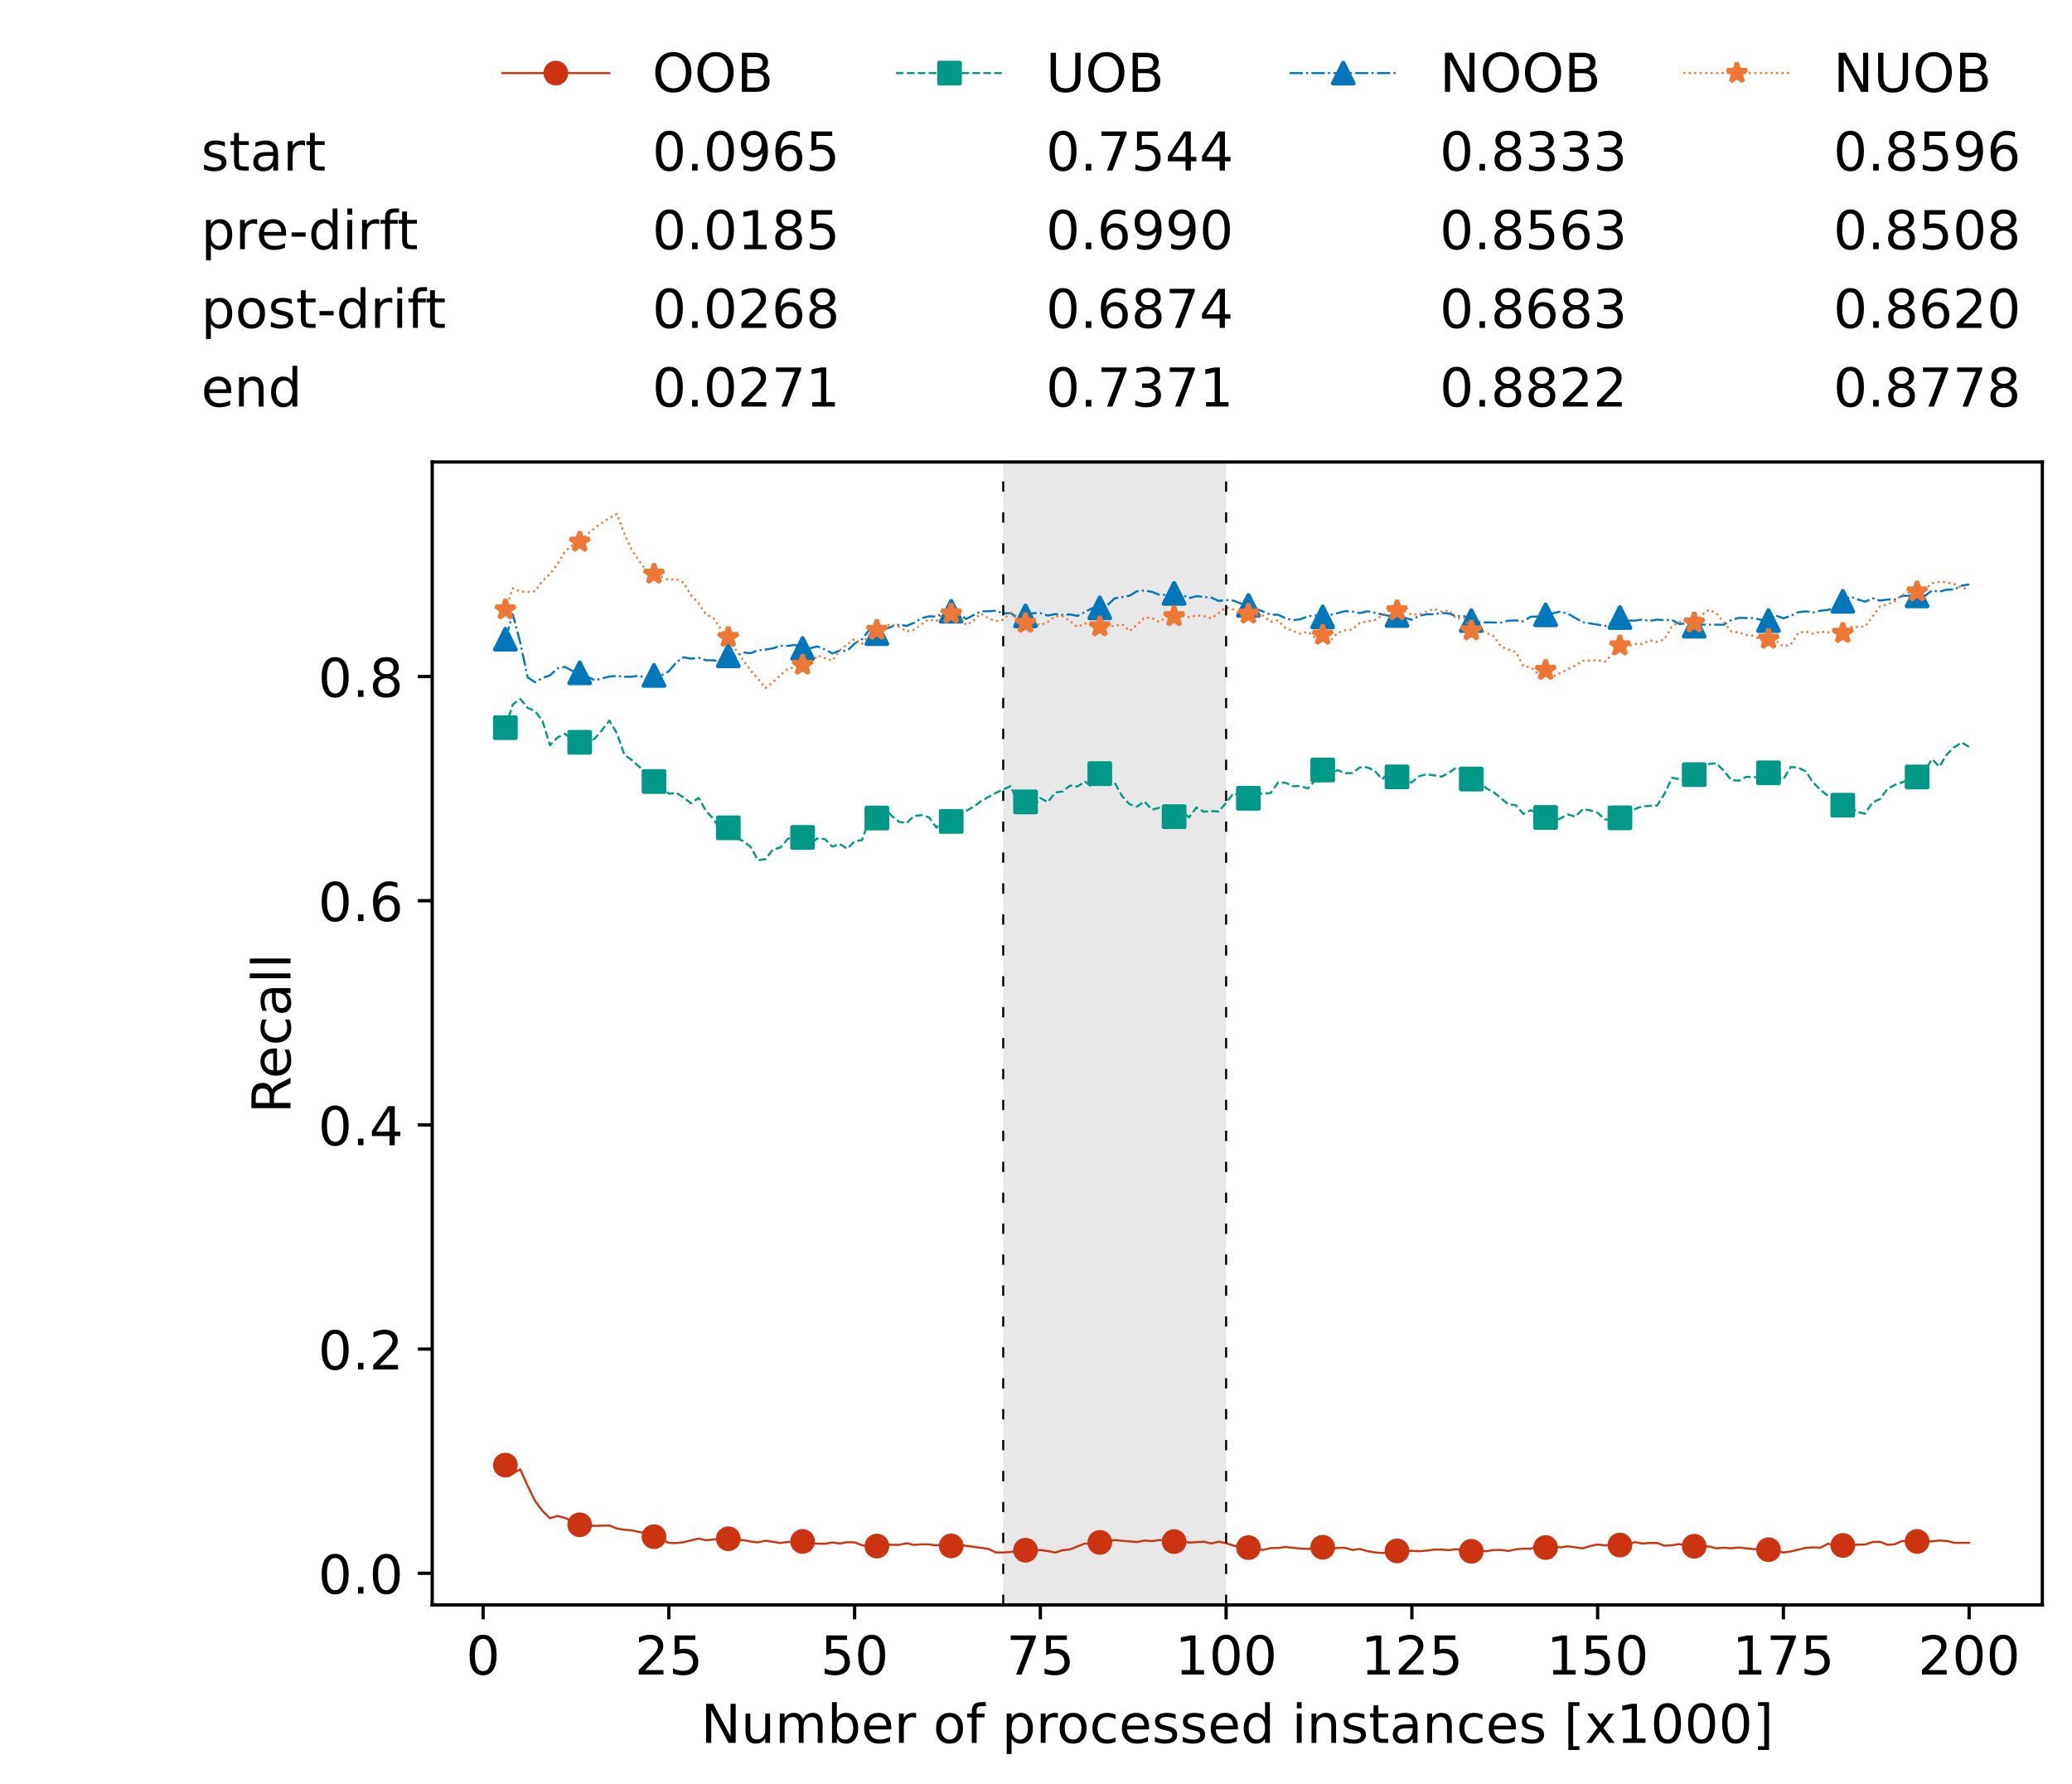 <?xml version="1.0" encoding="utf-8" standalone="no"?>
<!DOCTYPE svg PUBLIC "-//W3C//DTD SVG 1.1//EN"
  "http://www.w3.org/Graphics/SVG/1.1/DTD/svg11.dtd">
<!-- Created with matplotlib (https://matplotlib.org/) -->
<svg height="432.615pt" version="1.1" viewBox="0 0 502.65 432.615" width="502.65pt" xmlns="http://www.w3.org/2000/svg" xmlns:xlink="http://www.w3.org/1999/xlink">
 <defs>
  <style type="text/css">*{stroke-linecap:butt;stroke-linejoin:round;}</style>
 </defs>
 <g id="figure_1">
  <g id="patch_1">
   <path d="M 0 432.615 
L 502.65 432.615 
L 502.65 0 
L 0 0 
z
" style="fill:#ffffff;"/>
  </g>
  <g id="axes_1">
   <g id="patch_2">
    <path d="M 104.85 389.252 
L 495.45 389.252 
L 495.45 112.052 
L 104.85 112.052 
z
" style="fill:#ffffff;"/>
   </g>
   <g id="patch_3">
    <path clip-path="url(#p87a9a5d6ac)" d="M 297.446 389.252 
L 297.446 112.052 
L 243.372 112.052 
L 243.372 389.252 
z
" style="fill:#d3d3d3;opacity:0.5;"/>
   </g>
   <g id="matplotlib.axis_1">
    <g id="xtick_1">
     <g id="line2d_1">
      <defs>
       <path d="M 0 0 
L 0 3.5 
" id="m1e9045b434" style="stroke:#000000;stroke-width:0.8;"/>
      </defs>
      <g>
       <use style="stroke:#000000;stroke-width:0.8;" x="117.197" xlink:href="#m1e9045b434" y="389.252"/>
      </g>
     </g>
     <g id="text_1">
      <!-- 0 -->
      <g transform="translate(113.061 406.13)scale(0.13 -0.13)">
       <defs>
        <path d="M 31.781 66.406 
Q 24.172 66.406 20.328 58.906 
Q 16.5 51.422 16.5 36.375 
Q 16.5 21.391 20.328 13.891 
Q 24.172 6.391 31.781 6.391 
Q 39.453 6.391 43.281 13.891 
Q 47.125 21.391 47.125 36.375 
Q 47.125 51.422 43.281 58.906 
Q 39.453 66.406 31.781 66.406 
z
M 31.781 74.219 
Q 44.047 74.219 50.516 64.516 
Q 56.984 54.828 56.984 36.375 
Q 56.984 17.969 50.516 8.266 
Q 44.047 -1.422 31.781 -1.422 
Q 19.531 -1.422 13.062 8.266 
Q 6.594 17.969 6.594 36.375 
Q 6.594 54.828 13.062 64.516 
Q 19.531 74.219 31.781 74.219 
z
" id="DejaVuSans-48"/>
       </defs>
       <use xlink:href="#DejaVuSans-48"/>
      </g>
     </g>
    </g>
    <g id="xtick_2">
     <g id="line2d_2">
      <g>
       <use style="stroke:#000000;stroke-width:0.8;" x="162.259" xlink:href="#m1e9045b434" y="389.252"/>
      </g>
     </g>
     <g id="text_2">
      <!-- 25 -->
      <g transform="translate(153.988 406.13)scale(0.13 -0.13)">
       <defs>
        <path d="M 19.188 8.297 
L 53.609 8.297 
L 53.609 0 
L 7.328 0 
L 7.328 8.297 
Q 12.938 14.109 22.625 23.891 
Q 32.328 33.688 34.812 36.531 
Q 39.547 41.844 41.422 45.531 
Q 43.312 49.219 43.312 52.781 
Q 43.312 58.594 39.234 62.25 
Q 35.156 65.922 28.609 65.922 
Q 23.969 65.922 18.812 64.312 
Q 13.672 62.703 7.812 59.422 
L 7.812 69.391 
Q 13.766 71.781 18.938 73 
Q 24.125 74.219 28.422 74.219 
Q 39.75 74.219 46.484 68.547 
Q 53.219 62.891 53.219 53.422 
Q 53.219 48.922 51.531 44.891 
Q 49.859 40.875 45.406 35.406 
Q 44.188 33.984 37.641 27.219 
Q 31.109 20.453 19.188 8.297 
z
" id="DejaVuSans-50"/>
        <path d="M 10.797 72.906 
L 49.516 72.906 
L 49.516 64.594 
L 19.828 64.594 
L 19.828 46.734 
Q 21.969 47.469 24.109 47.828 
Q 26.266 48.188 28.422 48.188 
Q 40.625 48.188 47.75 41.5 
Q 54.891 34.812 54.891 23.391 
Q 54.891 11.625 47.562 5.094 
Q 40.234 -1.422 26.906 -1.422 
Q 22.312 -1.422 17.547 -0.641 
Q 12.797 0.141 7.719 1.703 
L 7.719 11.625 
Q 12.109 9.234 16.797 8.062 
Q 21.484 6.891 26.703 6.891 
Q 35.156 6.891 40.078 11.328 
Q 45.016 15.766 45.016 23.391 
Q 45.016 31 40.078 35.438 
Q 35.156 39.891 26.703 39.891 
Q 22.75 39.891 18.812 39.016 
Q 14.891 38.141 10.797 36.281 
z
" id="DejaVuSans-53"/>
       </defs>
       <use xlink:href="#DejaVuSans-50"/>
       <use x="63.623" xlink:href="#DejaVuSans-53"/>
      </g>
     </g>
    </g>
    <g id="xtick_3">
     <g id="line2d_3">
      <g>
       <use style="stroke:#000000;stroke-width:0.8;" x="207.322" xlink:href="#m1e9045b434" y="389.252"/>
      </g>
     </g>
     <g id="text_3">
      <!-- 50 -->
      <g transform="translate(199.05 406.13)scale(0.13 -0.13)">
       <use xlink:href="#DejaVuSans-53"/>
       <use x="63.623" xlink:href="#DejaVuSans-48"/>
      </g>
     </g>
    </g>
    <g id="xtick_4">
     <g id="line2d_4">
      <g>
       <use style="stroke:#000000;stroke-width:0.8;" x="252.384" xlink:href="#m1e9045b434" y="389.252"/>
      </g>
     </g>
     <g id="text_4">
      <!-- 75 -->
      <g transform="translate(244.113 406.13)scale(0.13 -0.13)">
       <defs>
        <path d="M 8.203 72.906 
L 55.078 72.906 
L 55.078 68.703 
L 28.609 0 
L 18.312 0 
L 43.219 64.594 
L 8.203 64.594 
z
" id="DejaVuSans-55"/>
       </defs>
       <use xlink:href="#DejaVuSans-55"/>
       <use x="63.623" xlink:href="#DejaVuSans-53"/>
      </g>
     </g>
    </g>
    <g id="xtick_5">
     <g id="line2d_5">
      <g>
       <use style="stroke:#000000;stroke-width:0.8;" x="297.446" xlink:href="#m1e9045b434" y="389.252"/>
      </g>
     </g>
     <g id="text_5">
      <!-- 100 -->
      <g transform="translate(285.039 406.13)scale(0.13 -0.13)">
       <defs>
        <path d="M 12.406 8.297 
L 28.516 8.297 
L 28.516 63.922 
L 10.984 60.406 
L 10.984 69.391 
L 28.422 72.906 
L 38.281 72.906 
L 38.281 8.297 
L 54.391 8.297 
L 54.391 0 
L 12.406 0 
z
" id="DejaVuSans-49"/>
       </defs>
       <use xlink:href="#DejaVuSans-49"/>
       <use x="63.623" xlink:href="#DejaVuSans-48"/>
       <use x="127.246" xlink:href="#DejaVuSans-48"/>
      </g>
     </g>
    </g>
    <g id="xtick_6">
     <g id="line2d_6">
      <g>
       <use style="stroke:#000000;stroke-width:0.8;" x="342.509" xlink:href="#m1e9045b434" y="389.252"/>
      </g>
     </g>
     <g id="text_6">
      <!-- 125 -->
      <g transform="translate(330.102 406.13)scale(0.13 -0.13)">
       <use xlink:href="#DejaVuSans-49"/>
       <use x="63.623" xlink:href="#DejaVuSans-50"/>
       <use x="127.246" xlink:href="#DejaVuSans-53"/>
      </g>
     </g>
    </g>
    <g id="xtick_7">
     <g id="line2d_7">
      <g>
       <use style="stroke:#000000;stroke-width:0.8;" x="387.571" xlink:href="#m1e9045b434" y="389.252"/>
      </g>
     </g>
     <g id="text_7">
      <!-- 150 -->
      <g transform="translate(375.164 406.13)scale(0.13 -0.13)">
       <use xlink:href="#DejaVuSans-49"/>
       <use x="63.623" xlink:href="#DejaVuSans-53"/>
       <use x="127.246" xlink:href="#DejaVuSans-48"/>
      </g>
     </g>
    </g>
    <g id="xtick_8">
     <g id="line2d_8">
      <g>
       <use style="stroke:#000000;stroke-width:0.8;" x="432.633" xlink:href="#m1e9045b434" y="389.252"/>
      </g>
     </g>
     <g id="text_8">
      <!-- 175 -->
      <g transform="translate(420.226 406.13)scale(0.13 -0.13)">
       <use xlink:href="#DejaVuSans-49"/>
       <use x="63.623" xlink:href="#DejaVuSans-55"/>
       <use x="127.246" xlink:href="#DejaVuSans-53"/>
      </g>
     </g>
    </g>
    <g id="xtick_9">
     <g id="line2d_9">
      <g>
       <use style="stroke:#000000;stroke-width:0.8;" x="477.695" xlink:href="#m1e9045b434" y="389.252"/>
      </g>
     </g>
     <g id="text_9">
      <!-- 200 -->
      <g transform="translate(465.289 406.13)scale(0.13 -0.13)">
       <use xlink:href="#DejaVuSans-50"/>
       <use x="63.623" xlink:href="#DejaVuSans-48"/>
       <use x="127.246" xlink:href="#DejaVuSans-48"/>
      </g>
     </g>
    </g>
    <g id="text_10">
     <!-- Number of processed instances [x1000] -->
     <g transform="translate(170.025 422.711)scale(0.13 -0.13)">
      <defs>
       <path d="M 9.812 72.906 
L 23.094 72.906 
L 55.422 11.922 
L 55.422 72.906 
L 64.984 72.906 
L 64.984 0 
L 51.703 0 
L 19.391 60.984 
L 19.391 0 
L 9.812 0 
z
" id="DejaVuSans-78"/>
       <path d="M 8.5 21.578 
L 8.5 54.688 
L 17.484 54.688 
L 17.484 21.922 
Q 17.484 14.156 20.5 10.266 
Q 23.531 6.391 29.594 6.391 
Q 36.859 6.391 41.078 11.031 
Q 45.312 15.672 45.312 23.688 
L 45.312 54.688 
L 54.297 54.688 
L 54.297 0 
L 45.312 0 
L 45.312 8.406 
Q 42.047 3.422 37.719 1 
Q 33.406 -1.422 27.688 -1.422 
Q 18.266 -1.422 13.375 4.438 
Q 8.5 10.297 8.5 21.578 
z
M 31.109 56 
z
" id="DejaVuSans-117"/>
       <path d="M 52 44.188 
Q 55.375 50.25 60.062 53.125 
Q 64.75 56 71.094 56 
Q 79.641 56 84.281 50.016 
Q 88.922 44.047 88.922 33.016 
L 88.922 0 
L 79.891 0 
L 79.891 32.719 
Q 79.891 40.578 77.094 44.375 
Q 74.312 48.188 68.609 48.188 
Q 61.625 48.188 57.562 43.547 
Q 53.516 38.922 53.516 30.906 
L 53.516 0 
L 44.484 0 
L 44.484 32.719 
Q 44.484 40.625 41.703 44.406 
Q 38.922 48.188 33.109 48.188 
Q 26.219 48.188 22.156 43.531 
Q 18.109 38.875 18.109 30.906 
L 18.109 0 
L 9.078 0 
L 9.078 54.688 
L 18.109 54.688 
L 18.109 46.188 
Q 21.188 51.219 25.484 53.609 
Q 29.781 56 35.688 56 
Q 41.656 56 45.828 52.969 
Q 50 49.953 52 44.188 
z
" id="DejaVuSans-109"/>
       <path d="M 48.688 27.297 
Q 48.688 37.203 44.609 42.844 
Q 40.531 48.484 33.406 48.484 
Q 26.266 48.484 22.188 42.844 
Q 18.109 37.203 18.109 27.297 
Q 18.109 17.391 22.188 11.75 
Q 26.266 6.109 33.406 6.109 
Q 40.531 6.109 44.609 11.75 
Q 48.688 17.391 48.688 27.297 
z
M 18.109 46.391 
Q 20.953 51.266 25.266 53.625 
Q 29.594 56 35.594 56 
Q 45.562 56 51.781 48.094 
Q 58.016 40.188 58.016 27.297 
Q 58.016 14.406 51.781 6.484 
Q 45.562 -1.422 35.594 -1.422 
Q 29.594 -1.422 25.266 0.953 
Q 20.953 3.328 18.109 8.203 
L 18.109 0 
L 9.078 0 
L 9.078 75.984 
L 18.109 75.984 
z
" id="DejaVuSans-98"/>
       <path d="M 56.203 29.594 
L 56.203 25.203 
L 14.891 25.203 
Q 15.484 15.922 20.484 11.062 
Q 25.484 6.203 34.422 6.203 
Q 39.594 6.203 44.453 7.469 
Q 49.312 8.734 54.109 11.281 
L 54.109 2.781 
Q 49.266 0.734 44.188 -0.344 
Q 39.109 -1.422 33.891 -1.422 
Q 20.797 -1.422 13.156 6.188 
Q 5.516 13.812 5.516 26.812 
Q 5.516 40.234 12.766 48.109 
Q 20.016 56 32.328 56 
Q 43.359 56 49.781 48.891 
Q 56.203 41.797 56.203 29.594 
z
M 47.219 32.234 
Q 47.125 39.594 43.094 43.984 
Q 39.062 48.391 32.422 48.391 
Q 24.906 48.391 20.391 44.141 
Q 15.875 39.891 15.188 32.172 
z
" id="DejaVuSans-101"/>
       <path d="M 41.109 46.297 
Q 39.594 47.172 37.812 47.578 
Q 36.031 48 33.891 48 
Q 26.266 48 22.188 43.047 
Q 18.109 38.094 18.109 28.812 
L 18.109 0 
L 9.078 0 
L 9.078 54.688 
L 18.109 54.688 
L 18.109 46.188 
Q 20.953 51.172 25.484 53.578 
Q 30.031 56 36.531 56 
Q 37.453 56 38.578 55.875 
Q 39.703 55.766 41.062 55.516 
z
" id="DejaVuSans-114"/>
       <path id="DejaVuSans-32"/>
       <path d="M 30.609 48.391 
Q 23.391 48.391 19.188 42.75 
Q 14.984 37.109 14.984 27.297 
Q 14.984 17.484 19.156 11.844 
Q 23.344 6.203 30.609 6.203 
Q 37.797 6.203 41.984 11.859 
Q 46.188 17.531 46.188 27.297 
Q 46.188 37.016 41.984 42.703 
Q 37.797 48.391 30.609 48.391 
z
M 30.609 56 
Q 42.328 56 49.016 48.375 
Q 55.719 40.766 55.719 27.297 
Q 55.719 13.875 49.016 6.219 
Q 42.328 -1.422 30.609 -1.422 
Q 18.844 -1.422 12.172 6.219 
Q 5.516 13.875 5.516 27.297 
Q 5.516 40.766 12.172 48.375 
Q 18.844 56 30.609 56 
z
" id="DejaVuSans-111"/>
       <path d="M 37.109 75.984 
L 37.109 68.5 
L 28.516 68.5 
Q 23.688 68.5 21.797 66.547 
Q 19.922 64.594 19.922 59.516 
L 19.922 54.688 
L 34.719 54.688 
L 34.719 47.703 
L 19.922 47.703 
L 19.922 0 
L 10.891 0 
L 10.891 47.703 
L 2.297 47.703 
L 2.297 54.688 
L 10.891 54.688 
L 10.891 58.5 
Q 10.891 67.625 15.141 71.797 
Q 19.391 75.984 28.609 75.984 
z
" id="DejaVuSans-102"/>
       <path d="M 18.109 8.203 
L 18.109 -20.797 
L 9.078 -20.797 
L 9.078 54.688 
L 18.109 54.688 
L 18.109 46.391 
Q 20.953 51.266 25.266 53.625 
Q 29.594 56 35.594 56 
Q 45.562 56 51.781 48.094 
Q 58.016 40.188 58.016 27.297 
Q 58.016 14.406 51.781 6.484 
Q 45.562 -1.422 35.594 -1.422 
Q 29.594 -1.422 25.266 0.953 
Q 20.953 3.328 18.109 8.203 
z
M 48.688 27.297 
Q 48.688 37.203 44.609 42.844 
Q 40.531 48.484 33.406 48.484 
Q 26.266 48.484 22.188 42.844 
Q 18.109 37.203 18.109 27.297 
Q 18.109 17.391 22.188 11.75 
Q 26.266 6.109 33.406 6.109 
Q 40.531 6.109 44.609 11.75 
Q 48.688 17.391 48.688 27.297 
z
" id="DejaVuSans-112"/>
       <path d="M 48.781 52.594 
L 48.781 44.188 
Q 44.969 46.297 41.141 47.344 
Q 37.312 48.391 33.406 48.391 
Q 24.656 48.391 19.812 42.844 
Q 14.984 37.312 14.984 27.297 
Q 14.984 17.281 19.812 11.734 
Q 24.656 6.203 33.406 6.203 
Q 37.312 6.203 41.141 7.25 
Q 44.969 8.297 48.781 10.406 
L 48.781 2.094 
Q 45.016 0.344 40.984 -0.531 
Q 36.969 -1.422 32.422 -1.422 
Q 20.062 -1.422 12.781 6.344 
Q 5.516 14.109 5.516 27.297 
Q 5.516 40.672 12.859 48.328 
Q 20.219 56 33.016 56 
Q 37.156 56 41.109 55.141 
Q 45.062 54.297 48.781 52.594 
z
" id="DejaVuSans-99"/>
       <path d="M 44.281 53.078 
L 44.281 44.578 
Q 40.484 46.531 36.375 47.5 
Q 32.281 48.484 27.875 48.484 
Q 21.188 48.484 17.844 46.438 
Q 14.5 44.391 14.5 40.281 
Q 14.5 37.156 16.891 35.375 
Q 19.281 33.594 26.516 31.984 
L 29.594 31.297 
Q 39.156 29.25 43.188 25.516 
Q 47.219 21.781 47.219 15.094 
Q 47.219 7.469 41.188 3.016 
Q 35.156 -1.422 24.609 -1.422 
Q 20.219 -1.422 15.453 -0.562 
Q 10.688 0.297 5.422 2 
L 5.422 11.281 
Q 10.406 8.688 15.234 7.391 
Q 20.062 6.109 24.812 6.109 
Q 31.156 6.109 34.562 8.281 
Q 37.984 10.453 37.984 14.406 
Q 37.984 18.062 35.516 20.016 
Q 33.062 21.969 24.703 23.781 
L 21.578 24.516 
Q 13.234 26.266 9.516 29.906 
Q 5.812 33.547 5.812 39.891 
Q 5.812 47.609 11.281 51.797 
Q 16.75 56 26.812 56 
Q 31.781 56 36.172 55.266 
Q 40.578 54.547 44.281 53.078 
z
" id="DejaVuSans-115"/>
       <path d="M 45.406 46.391 
L 45.406 75.984 
L 54.391 75.984 
L 54.391 0 
L 45.406 0 
L 45.406 8.203 
Q 42.578 3.328 38.25 0.953 
Q 33.938 -1.422 27.875 -1.422 
Q 17.969 -1.422 11.734 6.484 
Q 5.516 14.406 5.516 27.297 
Q 5.516 40.188 11.734 48.094 
Q 17.969 56 27.875 56 
Q 33.938 56 38.25 53.625 
Q 42.578 51.266 45.406 46.391 
z
M 14.797 27.297 
Q 14.797 17.391 18.875 11.75 
Q 22.953 6.109 30.078 6.109 
Q 37.203 6.109 41.297 11.75 
Q 45.406 17.391 45.406 27.297 
Q 45.406 37.203 41.297 42.844 
Q 37.203 48.484 30.078 48.484 
Q 22.953 48.484 18.875 42.844 
Q 14.797 37.203 14.797 27.297 
z
" id="DejaVuSans-100"/>
       <path d="M 9.422 54.688 
L 18.406 54.688 
L 18.406 0 
L 9.422 0 
z
M 9.422 75.984 
L 18.406 75.984 
L 18.406 64.594 
L 9.422 64.594 
z
" id="DejaVuSans-105"/>
       <path d="M 54.891 33.016 
L 54.891 0 
L 45.906 0 
L 45.906 32.719 
Q 45.906 40.484 42.875 44.328 
Q 39.844 48.188 33.797 48.188 
Q 26.516 48.188 22.312 43.547 
Q 18.109 38.922 18.109 30.906 
L 18.109 0 
L 9.078 0 
L 9.078 54.688 
L 18.109 54.688 
L 18.109 46.188 
Q 21.344 51.125 25.703 53.562 
Q 30.078 56 35.797 56 
Q 45.219 56 50.047 50.172 
Q 54.891 44.344 54.891 33.016 
z
" id="DejaVuSans-110"/>
       <path d="M 18.312 70.219 
L 18.312 54.688 
L 36.812 54.688 
L 36.812 47.703 
L 18.312 47.703 
L 18.312 18.016 
Q 18.312 11.328 20.141 9.422 
Q 21.969 7.516 27.594 7.516 
L 36.812 7.516 
L 36.812 0 
L 27.594 0 
Q 17.188 0 13.234 3.875 
Q 9.281 7.766 9.281 18.016 
L 9.281 47.703 
L 2.688 47.703 
L 2.688 54.688 
L 9.281 54.688 
L 9.281 70.219 
z
" id="DejaVuSans-116"/>
       <path d="M 34.281 27.484 
Q 23.391 27.484 19.188 25 
Q 14.984 22.516 14.984 16.5 
Q 14.984 11.719 18.141 8.906 
Q 21.297 6.109 26.703 6.109 
Q 34.188 6.109 38.703 11.406 
Q 43.219 16.703 43.219 25.484 
L 43.219 27.484 
z
M 52.203 31.203 
L 52.203 0 
L 43.219 0 
L 43.219 8.297 
Q 40.141 3.328 35.547 0.953 
Q 30.953 -1.422 24.312 -1.422 
Q 15.922 -1.422 10.953 3.297 
Q 6 8.016 6 15.922 
Q 6 25.141 12.172 29.828 
Q 18.359 34.516 30.609 34.516 
L 43.219 34.516 
L 43.219 35.406 
Q 43.219 41.609 39.141 45 
Q 35.062 48.391 27.688 48.391 
Q 23 48.391 18.547 47.266 
Q 14.109 46.141 10.016 43.891 
L 10.016 52.203 
Q 14.938 54.109 19.578 55.047 
Q 24.219 56 28.609 56 
Q 40.484 56 46.344 49.844 
Q 52.203 43.703 52.203 31.203 
z
" id="DejaVuSans-97"/>
       <path d="M 8.594 75.984 
L 29.297 75.984 
L 29.297 69 
L 17.578 69 
L 17.578 -6.203 
L 29.297 -6.203 
L 29.297 -13.188 
L 8.594 -13.188 
z
" id="DejaVuSans-91"/>
       <path d="M 54.891 54.688 
L 35.109 28.078 
L 55.906 0 
L 45.312 0 
L 29.391 21.484 
L 13.484 0 
L 2.875 0 
L 24.125 28.609 
L 4.688 54.688 
L 15.281 54.688 
L 29.781 35.203 
L 44.281 54.688 
z
" id="DejaVuSans-120"/>
       <path d="M 30.422 75.984 
L 30.422 -13.188 
L 9.719 -13.188 
L 9.719 -6.203 
L 21.391 -6.203 
L 21.391 69 
L 9.719 69 
L 9.719 75.984 
z
" id="DejaVuSans-93"/>
      </defs>
      <use xlink:href="#DejaVuSans-78"/>
      <use x="74.805" xlink:href="#DejaVuSans-117"/>
      <use x="138.184" xlink:href="#DejaVuSans-109"/>
      <use x="235.596" xlink:href="#DejaVuSans-98"/>
      <use x="299.072" xlink:href="#DejaVuSans-101"/>
      <use x="360.596" xlink:href="#DejaVuSans-114"/>
      <use x="401.709" xlink:href="#DejaVuSans-32"/>
      <use x="433.496" xlink:href="#DejaVuSans-111"/>
      <use x="494.678" xlink:href="#DejaVuSans-102"/>
      <use x="529.883" xlink:href="#DejaVuSans-32"/>
      <use x="561.67" xlink:href="#DejaVuSans-112"/>
      <use x="625.146" xlink:href="#DejaVuSans-114"/>
      <use x="664.01" xlink:href="#DejaVuSans-111"/>
      <use x="725.191" xlink:href="#DejaVuSans-99"/>
      <use x="780.172" xlink:href="#DejaVuSans-101"/>
      <use x="841.695" xlink:href="#DejaVuSans-115"/>
      <use x="893.795" xlink:href="#DejaVuSans-115"/>
      <use x="945.895" xlink:href="#DejaVuSans-101"/>
      <use x="1007.418" xlink:href="#DejaVuSans-100"/>
      <use x="1070.895" xlink:href="#DejaVuSans-32"/>
      <use x="1102.682" xlink:href="#DejaVuSans-105"/>
      <use x="1130.465" xlink:href="#DejaVuSans-110"/>
      <use x="1193.844" xlink:href="#DejaVuSans-115"/>
      <use x="1245.943" xlink:href="#DejaVuSans-116"/>
      <use x="1285.152" xlink:href="#DejaVuSans-97"/>
      <use x="1346.432" xlink:href="#DejaVuSans-110"/>
      <use x="1409.811" xlink:href="#DejaVuSans-99"/>
      <use x="1464.791" xlink:href="#DejaVuSans-101"/>
      <use x="1526.314" xlink:href="#DejaVuSans-115"/>
      <use x="1578.414" xlink:href="#DejaVuSans-32"/>
      <use x="1610.201" xlink:href="#DejaVuSans-91"/>
      <use x="1649.215" xlink:href="#DejaVuSans-120"/>
      <use x="1708.395" xlink:href="#DejaVuSans-49"/>
      <use x="1772.018" xlink:href="#DejaVuSans-48"/>
      <use x="1835.641" xlink:href="#DejaVuSans-48"/>
      <use x="1899.264" xlink:href="#DejaVuSans-48"/>
      <use x="1962.887" xlink:href="#DejaVuSans-93"/>
     </g>
    </g>
   </g>
   <g id="matplotlib.axis_2">
    <g id="ytick_1">
     <g id="line2d_10">
      <defs>
       <path d="M 0 0 
L -3.5 0 
" id="m946adc7a42" style="stroke:#000000;stroke-width:0.8;"/>
      </defs>
      <g>
       <use style="stroke:#000000;stroke-width:0.8;" x="104.85" xlink:href="#m946adc7a42" y="381.568"/>
      </g>
     </g>
     <g id="text_11">
      <!-- 0.0 -->
      <g transform="translate(77.176 386.507)scale(0.13 -0.13)">
       <defs>
        <path d="M 10.688 12.406 
L 21 12.406 
L 21 0 
L 10.688 0 
z
" id="DejaVuSans-46"/>
       </defs>
       <use xlink:href="#DejaVuSans-48"/>
       <use x="63.623" xlink:href="#DejaVuSans-46"/>
       <use x="95.41" xlink:href="#DejaVuSans-48"/>
      </g>
     </g>
    </g>
    <g id="ytick_2">
     <g id="line2d_11">
      <g>
       <use style="stroke:#000000;stroke-width:0.8;" x="104.85" xlink:href="#m946adc7a42" y="327.197"/>
      </g>
     </g>
     <g id="text_12">
      <!-- 0.2 -->
      <g transform="translate(77.176 332.136)scale(0.13 -0.13)">
       <use xlink:href="#DejaVuSans-48"/>
       <use x="63.623" xlink:href="#DejaVuSans-46"/>
       <use x="95.41" xlink:href="#DejaVuSans-50"/>
      </g>
     </g>
    </g>
    <g id="ytick_3">
     <g id="line2d_12">
      <g>
       <use style="stroke:#000000;stroke-width:0.8;" x="104.85" xlink:href="#m946adc7a42" y="272.825"/>
      </g>
     </g>
     <g id="text_13">
      <!-- 0.4 -->
      <g transform="translate(77.176 277.764)scale(0.13 -0.13)">
       <defs>
        <path d="M 37.797 64.312 
L 12.891 25.391 
L 37.797 25.391 
z
M 35.203 72.906 
L 47.609 72.906 
L 47.609 25.391 
L 58.016 25.391 
L 58.016 17.188 
L 47.609 17.188 
L 47.609 0 
L 37.797 0 
L 37.797 17.188 
L 4.891 17.188 
L 4.891 26.703 
z
" id="DejaVuSans-52"/>
       </defs>
       <use xlink:href="#DejaVuSans-48"/>
       <use x="63.623" xlink:href="#DejaVuSans-46"/>
       <use x="95.41" xlink:href="#DejaVuSans-52"/>
      </g>
     </g>
    </g>
    <g id="ytick_4">
     <g id="line2d_13">
      <g>
       <use style="stroke:#000000;stroke-width:0.8;" x="104.85" xlink:href="#m946adc7a42" y="218.454"/>
      </g>
     </g>
     <g id="text_14">
      <!-- 0.6 -->
      <g transform="translate(77.176 223.393)scale(0.13 -0.13)">
       <defs>
        <path d="M 33.016 40.375 
Q 26.375 40.375 22.484 35.828 
Q 18.609 31.297 18.609 23.391 
Q 18.609 15.531 22.484 10.953 
Q 26.375 6.391 33.016 6.391 
Q 39.656 6.391 43.531 10.953 
Q 47.406 15.531 47.406 23.391 
Q 47.406 31.297 43.531 35.828 
Q 39.656 40.375 33.016 40.375 
z
M 52.594 71.297 
L 52.594 62.312 
Q 48.875 64.062 45.094 64.984 
Q 41.312 65.922 37.594 65.922 
Q 27.828 65.922 22.672 59.328 
Q 17.531 52.734 16.797 39.406 
Q 19.672 43.656 24.016 45.922 
Q 28.375 48.188 33.594 48.188 
Q 44.578 48.188 50.953 41.516 
Q 57.328 34.859 57.328 23.391 
Q 57.328 12.156 50.688 5.359 
Q 44.047 -1.422 33.016 -1.422 
Q 20.359 -1.422 13.672 8.266 
Q 6.984 17.969 6.984 36.375 
Q 6.984 53.656 15.188 63.938 
Q 23.391 74.219 37.203 74.219 
Q 40.922 74.219 44.703 73.484 
Q 48.484 72.75 52.594 71.297 
z
" id="DejaVuSans-54"/>
       </defs>
       <use xlink:href="#DejaVuSans-48"/>
       <use x="63.623" xlink:href="#DejaVuSans-46"/>
       <use x="95.41" xlink:href="#DejaVuSans-54"/>
      </g>
     </g>
    </g>
    <g id="ytick_5">
     <g id="line2d_14">
      <g>
       <use style="stroke:#000000;stroke-width:0.8;" x="104.85" xlink:href="#m946adc7a42" y="164.082"/>
      </g>
     </g>
     <g id="text_15">
      <!-- 0.8 -->
      <g transform="translate(77.176 169.021)scale(0.13 -0.13)">
       <defs>
        <path d="M 31.781 34.625 
Q 24.75 34.625 20.719 30.859 
Q 16.703 27.094 16.703 20.516 
Q 16.703 13.922 20.719 10.156 
Q 24.75 6.391 31.781 6.391 
Q 38.812 6.391 42.859 10.172 
Q 46.922 13.969 46.922 20.516 
Q 46.922 27.094 42.891 30.859 
Q 38.875 34.625 31.781 34.625 
z
M 21.922 38.812 
Q 15.578 40.375 12.031 44.719 
Q 8.5 49.078 8.5 55.328 
Q 8.5 64.062 14.719 69.141 
Q 20.953 74.219 31.781 74.219 
Q 42.672 74.219 48.875 69.141 
Q 55.078 64.062 55.078 55.328 
Q 55.078 49.078 51.531 44.719 
Q 48 40.375 41.703 38.812 
Q 48.828 37.156 52.797 32.312 
Q 56.781 27.484 56.781 20.516 
Q 56.781 9.906 50.312 4.234 
Q 43.844 -1.422 31.781 -1.422 
Q 19.734 -1.422 13.25 4.234 
Q 6.781 9.906 6.781 20.516 
Q 6.781 27.484 10.781 32.312 
Q 14.797 37.156 21.922 38.812 
z
M 18.312 54.391 
Q 18.312 48.734 21.844 45.562 
Q 25.391 42.391 31.781 42.391 
Q 38.141 42.391 41.719 45.562 
Q 45.312 48.734 45.312 54.391 
Q 45.312 60.062 41.719 63.234 
Q 38.141 66.406 31.781 66.406 
Q 25.391 66.406 21.844 63.234 
Q 18.312 60.062 18.312 54.391 
z
" id="DejaVuSans-56"/>
       </defs>
       <use xlink:href="#DejaVuSans-48"/>
       <use x="63.623" xlink:href="#DejaVuSans-46"/>
       <use x="95.41" xlink:href="#DejaVuSans-56"/>
      </g>
     </g>
    </g>
    <g id="text_16">
     <!-- Recall -->
     <g transform="translate(70.472 270.044)rotate(-90)scale(0.13 -0.13)">
      <defs>
       <path d="M 44.391 34.188 
Q 47.562 33.109 50.562 29.594 
Q 53.562 26.078 56.594 19.922 
L 66.609 0 
L 56 0 
L 46.688 18.703 
Q 43.062 26.031 39.672 28.422 
Q 36.281 30.812 30.422 30.812 
L 19.672 30.812 
L 19.672 0 
L 9.812 0 
L 9.812 72.906 
L 32.078 72.906 
Q 44.578 72.906 50.734 67.672 
Q 56.891 62.453 56.891 51.906 
Q 56.891 45.016 53.688 40.469 
Q 50.484 35.938 44.391 34.188 
z
M 19.672 64.797 
L 19.672 38.922 
L 32.078 38.922 
Q 39.203 38.922 42.844 42.219 
Q 46.484 45.516 46.484 51.906 
Q 46.484 58.297 42.844 61.547 
Q 39.203 64.797 32.078 64.797 
z
" id="DejaVuSans-82"/>
       <path d="M 9.422 75.984 
L 18.406 75.984 
L 18.406 0 
L 9.422 0 
z
" id="DejaVuSans-108"/>
      </defs>
      <use xlink:href="#DejaVuSans-82"/>
      <use x="64.982" xlink:href="#DejaVuSans-101"/>
      <use x="126.506" xlink:href="#DejaVuSans-99"/>
      <use x="181.486" xlink:href="#DejaVuSans-97"/>
      <use x="242.766" xlink:href="#DejaVuSans-108"/>
      <use x="270.549" xlink:href="#DejaVuSans-108"/>
     </g>
    </g>
   </g>
   <g id="line2d_15"/>
   <g id="line2d_16"/>
   <g id="line2d_17"/>
   <g id="line2d_18"/>
   <g id="line2d_19"/>
   <g id="line2d_20">
    <path clip-path="url(#p87a9a5d6ac)" d="M 122.605 355.336 
L 124.407 357.356 
L 126.21 356.365 
L 128.012 360.381 
L 129.815 364.069 
L 131.617 366.471 
L 133.419 368.227 
L 135.222 367.672 
L 137.024 368.127 
L 140.629 369.809 
L 142.432 369.864 
L 144.234 370.068 
L 147.839 369.98 
L 149.642 370.705 
L 151.444 371.033 
L 153.247 371.142 
L 155.049 371.56 
L 156.852 371.826 
L 158.654 372.695 
L 160.457 373.301 
L 162.259 374.197 
L 164.062 374.237 
L 165.864 374.032 
L 169.469 373.152 
L 171.272 373.556 
L 174.877 373.208 
L 176.679 373.207 
L 178.482 373.618 
L 180.284 373.505 
L 182.087 373.871 
L 183.889 374.073 
L 185.692 373.673 
L 189.297 374.225 
L 191.099 373.978 
L 194.704 373.851 
L 196.507 374.354 
L 200.112 374.421 
L 201.914 374.101 
L 203.717 374.358 
L 205.519 374.032 
L 207.322 374.074 
L 209.124 374.754 
L 210.927 375.074 
L 212.729 374.978 
L 214.532 374.514 
L 216.334 374.665 
L 218.137 374.674 
L 219.939 374.288 
L 221.742 374.688 
L 223.544 374.553 
L 225.347 374.576 
L 227.149 374.806 
L 228.952 374.485 
L 230.754 374.938 
L 232.557 374.655 
L 239.767 375.655 
L 241.569 376.513 
L 243.372 376.536 
L 245.174 376.415 
L 246.976 376.09 
L 248.779 375.977 
L 250.581 376.035 
L 252.384 375.943 
L 254.186 376.186 
L 255.989 376.547 
L 257.791 375.986 
L 259.594 375.775 
L 263.199 374.338 
L 265.001 374.629 
L 266.804 374.086 
L 270.409 373.534 
L 275.816 374 
L 277.619 373.632 
L 279.421 373.764 
L 281.224 373.504 
L 284.829 373.893 
L 286.631 373.635 
L 288.434 374.143 
L 292.039 373.908 
L 293.841 374.344 
L 295.644 373.913 
L 297.446 374.272 
L 299.249 374.878 
L 302.854 375.352 
L 304.656 375.73 
L 306.459 375.89 
L 308.261 375.47 
L 310.064 375.435 
L 311.866 375.202 
L 315.471 375.59 
L 317.274 375.672 
L 319.076 375.559 
L 320.879 375.259 
L 322.681 375.712 
L 324.484 375.426 
L 326.286 375.391 
L 328.089 375.919 
L 329.891 375.669 
L 331.694 376.197 
L 333.496 376.503 
L 335.299 376.652 
L 337.101 376.507 
L 338.904 376.147 
L 340.706 376.273 
L 342.509 376.117 
L 344.311 376.221 
L 346.114 376.082 
L 347.916 375.823 
L 349.719 375.826 
L 351.521 375.949 
L 353.324 375.745 
L 356.928 376.246 
L 358.731 376.077 
L 360.533 376.242 
L 362.336 375.923 
L 364.138 375.923 
L 365.941 376.162 
L 367.743 375.758 
L 369.546 375.611 
L 371.348 375.613 
L 373.151 374.965 
L 374.953 375.329 
L 376.756 375.017 
L 378.558 375.307 
L 380.361 375.026 
L 383.966 375.536 
L 385.768 374.968 
L 387.571 374.598 
L 389.373 374.809 
L 392.978 374.729 
L 394.781 374.713 
L 396.583 374.011 
L 398.386 374.352 
L 400.188 374.224 
L 401.991 374.226 
L 403.793 374.88 
L 405.596 374.791 
L 407.398 374.489 
L 409.201 374.962 
L 411.003 375.019 
L 412.806 375.19 
L 414.608 375.05 
L 416.411 375.524 
L 418.213 375.379 
L 420.016 375.503 
L 421.818 375.331 
L 425.423 375.715 
L 427.226 375.712 
L 430.831 376.095 
L 432.633 376.545 
L 434.436 376.277 
L 438.041 375.411 
L 439.843 375.286 
L 441.646 375.383 
L 443.448 374.401 
L 445.251 374.859 
L 448.856 374.692 
L 452.461 374.602 
L 454.263 374 
L 456.066 373.928 
L 457.868 374.671 
L 459.671 374.537 
L 461.473 373.733 
L 463.276 373.874 
L 468.683 373.838 
L 470.485 373.628 
L 472.288 373.734 
L 474.09 374.191 
L 477.695 374.196 
L 477.695 374.196 
" style="fill:none;stroke:#cc3311;stroke-linecap:square;stroke-width:0.5;"/>
    <defs>
     <path d="M 0 2.5 
C 0.663 2.5 1.299 2.237 1.768 1.768 
C 2.237 1.299 2.5 0.663 2.5 0 
C 2.5 -0.663 2.237 -1.299 1.768 -1.768 
C 1.299 -2.237 0.663 -2.5 0 -2.5 
C -0.663 -2.5 -1.299 -2.237 -1.768 -1.768 
C -2.237 -1.299 -2.5 -0.663 -2.5 0 
C -2.5 0.663 -2.237 1.299 -1.768 1.768 
C -1.299 2.237 -0.663 2.5 0 2.5 
z
" id="m0b62d62b20" style="stroke:#cc3311;"/>
    </defs>
    <g clip-path="url(#p87a9a5d6ac)">
     <use style="fill:#cc3311;stroke:#cc3311;" x="122.605" xlink:href="#m0b62d62b20" y="355.336"/>
     <use style="fill:#cc3311;stroke:#cc3311;" x="140.629" xlink:href="#m0b62d62b20" y="369.809"/>
     <use style="fill:#cc3311;stroke:#cc3311;" x="158.654" xlink:href="#m0b62d62b20" y="372.695"/>
     <use style="fill:#cc3311;stroke:#cc3311;" x="176.679" xlink:href="#m0b62d62b20" y="373.207"/>
     <use style="fill:#cc3311;stroke:#cc3311;" x="194.704" xlink:href="#m0b62d62b20" y="373.851"/>
     <use style="fill:#cc3311;stroke:#cc3311;" x="212.729" xlink:href="#m0b62d62b20" y="374.978"/>
     <use style="fill:#cc3311;stroke:#cc3311;" x="230.754" xlink:href="#m0b62d62b20" y="374.938"/>
     <use style="fill:#cc3311;stroke:#cc3311;" x="248.779" xlink:href="#m0b62d62b20" y="375.977"/>
     <use style="fill:#cc3311;stroke:#cc3311;" x="266.804" xlink:href="#m0b62d62b20" y="374.086"/>
     <use style="fill:#cc3311;stroke:#cc3311;" x="284.829" xlink:href="#m0b62d62b20" y="373.893"/>
     <use style="fill:#cc3311;stroke:#cc3311;" x="302.854" xlink:href="#m0b62d62b20" y="375.352"/>
     <use style="fill:#cc3311;stroke:#cc3311;" x="320.879" xlink:href="#m0b62d62b20" y="375.259"/>
     <use style="fill:#cc3311;stroke:#cc3311;" x="338.904" xlink:href="#m0b62d62b20" y="376.147"/>
     <use style="fill:#cc3311;stroke:#cc3311;" x="356.928" xlink:href="#m0b62d62b20" y="376.246"/>
     <use style="fill:#cc3311;stroke:#cc3311;" x="374.953" xlink:href="#m0b62d62b20" y="375.329"/>
     <use style="fill:#cc3311;stroke:#cc3311;" x="392.978" xlink:href="#m0b62d62b20" y="374.729"/>
     <use style="fill:#cc3311;stroke:#cc3311;" x="411.003" xlink:href="#m0b62d62b20" y="375.019"/>
     <use style="fill:#cc3311;stroke:#cc3311;" x="429.028" xlink:href="#m0b62d62b20" y="375.853"/>
     <use style="fill:#cc3311;stroke:#cc3311;" x="447.053" xlink:href="#m0b62d62b20" y="374.825"/>
     <use style="fill:#cc3311;stroke:#cc3311;" x="465.078" xlink:href="#m0b62d62b20" y="373.855"/>
    </g>
   </g>
   <g id="line2d_21"/>
   <g id="line2d_22"/>
   <g id="line2d_23"/>
   <g id="line2d_24"/>
   <g id="line2d_25">
    <path clip-path="url(#p87a9a5d6ac)" d="M 122.605 176.483 
L 124.407 170.837 
L 126.21 169.492 
L 128.012 171.681 
L 129.815 172.468 
L 131.617 174.88 
L 133.419 180.785 
L 135.222 178.887 
L 137.024 178.004 
L 138.827 179.303 
L 140.629 180.037 
L 142.432 180.419 
L 144.234 179.162 
L 146.037 177.07 
L 147.839 174.77 
L 149.642 177.84 
L 151.444 182.993 
L 153.247 184.327 
L 156.852 187.569 
L 158.654 189.549 
L 160.457 190.425 
L 162.259 192.514 
L 164.062 192.277 
L 165.864 193.437 
L 167.667 194.833 
L 169.469 193.505 
L 171.272 196.658 
L 173.074 198.625 
L 174.877 201.431 
L 176.679 200.77 
L 178.482 203.178 
L 180.284 203.999 
L 182.087 205.389 
L 183.889 208.629 
L 185.692 208.384 
L 187.494 206.035 
L 189.297 205.56 
L 191.099 203.459 
L 192.902 202.873 
L 194.704 203.104 
L 196.507 204.605 
L 198.309 203.358 
L 200.112 203.496 
L 201.914 205.341 
L 203.717 204.7 
L 205.519 205.853 
L 207.322 204.043 
L 209.124 203.758 
L 210.927 198.543 
L 212.729 198.393 
L 214.532 195.882 
L 216.334 197.89 
L 218.137 199.347 
L 219.939 199.62 
L 221.742 197.89 
L 223.544 197.702 
L 225.347 198.201 
L 227.149 200.734 
L 228.952 199.025 
L 230.754 199.22 
L 232.557 196.476 
L 234.359 196.664 
L 236.162 195.688 
L 237.964 194.31 
L 241.569 192.307 
L 245.174 190.672 
L 246.976 194.779 
L 248.779 194.494 
L 250.581 195.934 
L 252.384 193.562 
L 254.186 194.553 
L 255.989 192.2 
L 257.791 191.969 
L 259.594 190.522 
L 261.396 190.747 
L 263.199 189.575 
L 265.001 190.926 
L 266.804 187.627 
L 268.606 189.625 
L 270.409 189.819 
L 272.211 193.109 
L 274.014 195.043 
L 275.816 195.623 
L 277.619 194.389 
L 279.421 196.376 
L 281.224 195.922 
L 283.026 195.307 
L 284.829 198.067 
L 286.631 196.62 
L 288.434 198.262 
L 290.236 195.846 
L 292.039 196.87 
L 293.841 196.734 
L 295.644 196.816 
L 297.446 194.69 
L 299.249 192.382 
L 301.051 192.929 
L 302.854 193.607 
L 304.656 192.348 
L 306.459 192.509 
L 308.261 192.332 
L 310.064 189.753 
L 311.866 189.854 
L 313.669 190.675 
L 315.471 190.638 
L 317.274 191.241 
L 319.076 189.241 
L 320.879 186.762 
L 322.681 187.856 
L 324.484 186.759 
L 326.286 187.536 
L 328.089 187.493 
L 329.891 186.121 
L 331.694 186.103 
L 333.496 186.939 
L 335.299 188.98 
L 337.101 187.243 
L 340.706 189.51 
L 342.509 189.753 
L 344.311 188.239 
L 346.114 187.763 
L 349.719 188.368 
L 351.521 187.404 
L 353.324 186.14 
L 355.126 186.877 
L 356.928 188.947 
L 358.731 189.185 
L 360.533 191.169 
L 362.336 192.135 
L 365.941 195.092 
L 367.743 195.278 
L 369.546 197.384 
L 371.348 196.509 
L 373.151 197.162 
L 374.953 198.262 
L 376.756 199.186 
L 378.558 198.498 
L 380.361 197.534 
L 382.163 198.072 
L 383.966 196.26 
L 385.768 196.527 
L 387.571 197.12 
L 389.373 198.736 
L 391.176 198.875 
L 392.978 198.352 
L 394.781 197.962 
L 396.583 196.239 
L 398.386 195.551 
L 401.991 195.375 
L 403.793 192.545 
L 405.596 188.63 
L 407.398 188.958 
L 409.201 189.63 
L 411.003 187.874 
L 414.608 185.287 
L 416.411 185.141 
L 418.213 187.021 
L 420.016 189.19 
L 421.818 189.348 
L 423.621 188.387 
L 425.423 188.533 
L 427.226 188.333 
L 429.028 187.435 
L 430.831 188.473 
L 432.633 188.981 
L 434.436 185.992 
L 436.238 186.221 
L 438.041 187.019 
L 439.843 189.788 
L 441.646 191.557 
L 443.448 193.037 
L 445.251 193.504 
L 447.053 195.291 
L 448.856 195.724 
L 450.658 196.961 
L 452.461 197.348 
L 454.263 194.566 
L 456.066 193.832 
L 457.868 191.361 
L 459.671 190.369 
L 461.473 189.739 
L 463.276 188.906 
L 465.078 188.451 
L 466.881 187.093 
L 468.683 184.114 
L 470.485 185.955 
L 472.288 182.954 
L 474.09 181.237 
L 475.893 180.054 
L 477.695 181.179 
L 477.695 181.179 
" style="fill:none;stroke:#009988;stroke-dasharray:1.85,0.8;stroke-dashoffset:0;stroke-width:0.5;"/>
    <defs>
     <path d="M -2.5 2.5 
L 2.5 2.5 
L 2.5 -2.5 
L -2.5 -2.5 
z
" id="mc2e12f32dc" style="stroke:#009988;stroke-linejoin:miter;"/>
    </defs>
    <g clip-path="url(#p87a9a5d6ac)">
     <use style="fill:#009988;stroke:#009988;stroke-linejoin:miter;" x="122.605" xlink:href="#mc2e12f32dc" y="176.483"/>
     <use style="fill:#009988;stroke:#009988;stroke-linejoin:miter;" x="140.629" xlink:href="#mc2e12f32dc" y="180.037"/>
     <use style="fill:#009988;stroke:#009988;stroke-linejoin:miter;" x="158.654" xlink:href="#mc2e12f32dc" y="189.549"/>
     <use style="fill:#009988;stroke:#009988;stroke-linejoin:miter;" x="176.679" xlink:href="#mc2e12f32dc" y="200.77"/>
     <use style="fill:#009988;stroke:#009988;stroke-linejoin:miter;" x="194.704" xlink:href="#mc2e12f32dc" y="203.104"/>
     <use style="fill:#009988;stroke:#009988;stroke-linejoin:miter;" x="212.729" xlink:href="#mc2e12f32dc" y="198.393"/>
     <use style="fill:#009988;stroke:#009988;stroke-linejoin:miter;" x="230.754" xlink:href="#mc2e12f32dc" y="199.22"/>
     <use style="fill:#009988;stroke:#009988;stroke-linejoin:miter;" x="248.779" xlink:href="#mc2e12f32dc" y="194.494"/>
     <use style="fill:#009988;stroke:#009988;stroke-linejoin:miter;" x="266.804" xlink:href="#mc2e12f32dc" y="187.627"/>
     <use style="fill:#009988;stroke:#009988;stroke-linejoin:miter;" x="284.829" xlink:href="#mc2e12f32dc" y="198.067"/>
     <use style="fill:#009988;stroke:#009988;stroke-linejoin:miter;" x="302.854" xlink:href="#mc2e12f32dc" y="193.607"/>
     <use style="fill:#009988;stroke:#009988;stroke-linejoin:miter;" x="320.879" xlink:href="#mc2e12f32dc" y="186.762"/>
     <use style="fill:#009988;stroke:#009988;stroke-linejoin:miter;" x="338.904" xlink:href="#mc2e12f32dc" y="188.425"/>
     <use style="fill:#009988;stroke:#009988;stroke-linejoin:miter;" x="356.928" xlink:href="#mc2e12f32dc" y="188.947"/>
     <use style="fill:#009988;stroke:#009988;stroke-linejoin:miter;" x="374.953" xlink:href="#mc2e12f32dc" y="198.262"/>
     <use style="fill:#009988;stroke:#009988;stroke-linejoin:miter;" x="392.978" xlink:href="#mc2e12f32dc" y="198.352"/>
     <use style="fill:#009988;stroke:#009988;stroke-linejoin:miter;" x="411.003" xlink:href="#mc2e12f32dc" y="187.874"/>
     <use style="fill:#009988;stroke:#009988;stroke-linejoin:miter;" x="429.028" xlink:href="#mc2e12f32dc" y="187.435"/>
     <use style="fill:#009988;stroke:#009988;stroke-linejoin:miter;" x="447.053" xlink:href="#mc2e12f32dc" y="195.291"/>
     <use style="fill:#009988;stroke:#009988;stroke-linejoin:miter;" x="465.078" xlink:href="#mc2e12f32dc" y="188.451"/>
    </g>
   </g>
   <g id="line2d_26"/>
   <g id="line2d_27"/>
   <g id="line2d_28"/>
   <g id="line2d_29"/>
   <g id="line2d_30">
    <path clip-path="url(#p87a9a5d6ac)" d="M 122.605 155.021 
L 124.407 149.01 
L 126.21 155.847 
L 128.012 164.302 
L 129.815 165.466 
L 131.617 164.412 
L 133.419 163.804 
L 135.222 162.124 
L 137.024 161.743 
L 138.827 162.706 
L 140.629 163.184 
L 144.234 164.977 
L 147.839 164.09 
L 149.642 163.92 
L 151.444 164.147 
L 153.247 164.143 
L 155.049 163.88 
L 156.852 164.452 
L 158.654 163.812 
L 160.457 163.784 
L 162.259 162.801 
L 164.062 160.607 
L 165.864 159.414 
L 167.667 159.763 
L 169.469 159.506 
L 171.272 160.144 
L 173.074 160.141 
L 174.877 160.566 
L 176.679 159.055 
L 178.482 159.156 
L 180.284 158.24 
L 182.087 158.412 
L 183.889 157.737 
L 185.692 157.553 
L 187.494 157.239 
L 189.297 156.645 
L 191.099 156.645 
L 192.902 156.41 
L 194.704 157.277 
L 196.507 157.215 
L 198.309 156.79 
L 200.112 157.484 
L 201.914 158.474 
L 203.717 157.833 
L 205.519 157.857 
L 207.322 156.073 
L 209.124 155.037 
L 210.927 152.711 
L 212.729 153.674 
L 214.532 152.689 
L 216.334 151.946 
L 218.137 151.488 
L 219.939 151.803 
L 221.742 151.048 
L 223.544 149.939 
L 225.347 149.485 
L 227.149 149.535 
L 228.952 148.642 
L 230.754 148.252 
L 232.557 148.802 
L 234.359 150.131 
L 237.964 148.26 
L 239.767 148.26 
L 241.569 148.117 
L 243.372 148.772 
L 245.174 148.696 
L 246.976 149.878 
L 248.779 149.373 
L 250.581 148.715 
L 252.384 148.702 
L 254.186 149.294 
L 255.989 148.945 
L 257.791 149.123 
L 259.594 149.025 
L 261.396 149.375 
L 265.001 147.494 
L 266.804 147.431 
L 268.606 146.817 
L 270.409 145.113 
L 274.014 144.488 
L 275.816 143.39 
L 277.619 143.203 
L 279.421 143.541 
L 281.224 144.239 
L 283.026 144.25 
L 284.829 143.917 
L 286.631 144.153 
L 288.434 145.083 
L 290.236 144.593 
L 293.841 144.932 
L 295.644 145.75 
L 297.446 145.524 
L 299.249 145.699 
L 301.051 146.37 
L 302.854 146.831 
L 308.261 149.098 
L 310.064 149.089 
L 311.866 149.949 
L 313.669 150.448 
L 315.471 150.175 
L 317.274 149.486 
L 319.076 149.251 
L 320.879 149.625 
L 326.286 148.218 
L 328.089 148.332 
L 329.891 148.706 
L 331.694 148.251 
L 333.496 148.583 
L 335.299 149.037 
L 337.101 149.361 
L 338.904 149.283 
L 342.509 150.329 
L 344.311 149.333 
L 346.114 148.975 
L 347.916 148.975 
L 349.719 148.641 
L 351.521 148.802 
L 353.324 149.471 
L 355.126 149.423 
L 356.928 150.506 
L 358.731 150.918 
L 364.138 151.009 
L 365.941 150.524 
L 367.743 150.477 
L 369.546 150.667 
L 371.348 149.57 
L 373.151 149.539 
L 378.558 148.31 
L 380.361 148.846 
L 383.966 150.909 
L 387.571 151.483 
L 389.373 151.807 
L 391.176 150.965 
L 392.978 149.776 
L 394.781 150.503 
L 396.583 150.516 
L 398.386 150.273 
L 400.188 150.582 
L 401.991 150.281 
L 403.793 150.415 
L 405.596 150.367 
L 407.398 151.336 
L 409.201 151.239 
L 411.003 151.874 
L 412.806 151.498 
L 416.411 151.507 
L 418.213 151.507 
L 420.016 150.335 
L 421.818 149.859 
L 425.423 149.886 
L 427.226 150.337 
L 429.028 150.517 
L 430.831 149.289 
L 432.633 149.961 
L 434.436 149.367 
L 436.238 148.494 
L 438.041 148.269 
L 439.843 148.556 
L 441.646 148.113 
L 443.448 147.929 
L 445.251 147.344 
L 447.053 145.846 
L 448.856 144.683 
L 450.658 145.384 
L 452.461 145.931 
L 454.263 145.106 
L 456.066 145.665 
L 457.868 145.425 
L 459.671 145.404 
L 461.473 144.534 
L 463.276 144.466 
L 466.881 144.573 
L 468.683 143.215 
L 470.485 143.487 
L 472.288 143.012 
L 474.09 142.982 
L 475.893 142.044 
L 477.695 141.733 
L 477.695 141.733 
" style="fill:none;stroke:#0077bb;stroke-dasharray:3.2,0.8,0.5,0.8;stroke-dashoffset:0;stroke-width:0.5;"/>
    <defs>
     <path d="M 0 -2.5 
L -2.5 2.5 
L 2.5 2.5 
z
" id="m20601c2691" style="stroke:#0077bb;stroke-linejoin:miter;"/>
    </defs>
    <g clip-path="url(#p87a9a5d6ac)">
     <use style="fill:#0077bb;stroke:#0077bb;stroke-linejoin:miter;" x="122.605" xlink:href="#m20601c2691" y="155.021"/>
     <use style="fill:#0077bb;stroke:#0077bb;stroke-linejoin:miter;" x="140.629" xlink:href="#m20601c2691" y="163.184"/>
     <use style="fill:#0077bb;stroke:#0077bb;stroke-linejoin:miter;" x="158.654" xlink:href="#m20601c2691" y="163.812"/>
     <use style="fill:#0077bb;stroke:#0077bb;stroke-linejoin:miter;" x="176.679" xlink:href="#m20601c2691" y="159.055"/>
     <use style="fill:#0077bb;stroke:#0077bb;stroke-linejoin:miter;" x="194.704" xlink:href="#m20601c2691" y="157.277"/>
     <use style="fill:#0077bb;stroke:#0077bb;stroke-linejoin:miter;" x="212.729" xlink:href="#m20601c2691" y="153.674"/>
     <use style="fill:#0077bb;stroke:#0077bb;stroke-linejoin:miter;" x="230.754" xlink:href="#m20601c2691" y="148.252"/>
     <use style="fill:#0077bb;stroke:#0077bb;stroke-linejoin:miter;" x="248.779" xlink:href="#m20601c2691" y="149.373"/>
     <use style="fill:#0077bb;stroke:#0077bb;stroke-linejoin:miter;" x="266.804" xlink:href="#m20601c2691" y="147.431"/>
     <use style="fill:#0077bb;stroke:#0077bb;stroke-linejoin:miter;" x="284.829" xlink:href="#m20601c2691" y="143.917"/>
     <use style="fill:#0077bb;stroke:#0077bb;stroke-linejoin:miter;" x="302.854" xlink:href="#m20601c2691" y="146.831"/>
     <use style="fill:#0077bb;stroke:#0077bb;stroke-linejoin:miter;" x="320.879" xlink:href="#m20601c2691" y="149.625"/>
     <use style="fill:#0077bb;stroke:#0077bb;stroke-linejoin:miter;" x="338.904" xlink:href="#m20601c2691" y="149.283"/>
     <use style="fill:#0077bb;stroke:#0077bb;stroke-linejoin:miter;" x="356.928" xlink:href="#m20601c2691" y="150.506"/>
     <use style="fill:#0077bb;stroke:#0077bb;stroke-linejoin:miter;" x="374.953" xlink:href="#m20601c2691" y="149.124"/>
     <use style="fill:#0077bb;stroke:#0077bb;stroke-linejoin:miter;" x="392.978" xlink:href="#m20601c2691" y="149.776"/>
     <use style="fill:#0077bb;stroke:#0077bb;stroke-linejoin:miter;" x="411.003" xlink:href="#m20601c2691" y="151.874"/>
     <use style="fill:#0077bb;stroke:#0077bb;stroke-linejoin:miter;" x="429.028" xlink:href="#m20601c2691" y="150.517"/>
     <use style="fill:#0077bb;stroke:#0077bb;stroke-linejoin:miter;" x="447.053" xlink:href="#m20601c2691" y="145.846"/>
     <use style="fill:#0077bb;stroke:#0077bb;stroke-linejoin:miter;" x="465.078" xlink:href="#m20601c2691" y="144.53"/>
    </g>
   </g>
   <g id="line2d_31"/>
   <g id="line2d_32"/>
   <g id="line2d_33"/>
   <g id="line2d_34"/>
   <g id="line2d_35">
    <path clip-path="url(#p87a9a5d6ac)" d="M 122.605 147.866 
L 124.407 142.659 
L 126.21 143.457 
L 128.012 143.587 
L 129.815 143.402 
L 131.617 140.877 
L 133.419 139.227 
L 135.222 136.808 
L 137.024 133.797 
L 138.827 132.229 
L 140.629 131.443 
L 142.432 129.632 
L 144.234 128.1 
L 146.037 126.786 
L 147.839 125.648 
L 149.642 124.652 
L 151.444 129.362 
L 153.247 133.358 
L 155.049 136.016 
L 156.852 138.45 
L 162.259 140.659 
L 164.062 140.471 
L 165.864 141.336 
L 167.667 144.385 
L 169.469 146.336 
L 171.272 148.983 
L 173.074 149.935 
L 174.877 152.584 
L 176.679 154.553 
L 178.482 157.557 
L 182.087 162.623 
L 183.889 164.603 
L 185.692 166.868 
L 187.494 165.483 
L 189.297 163.736 
L 191.099 162.253 
L 194.704 161.277 
L 196.507 161.141 
L 198.309 158.934 
L 201.914 160.264 
L 203.717 157.699 
L 207.322 154.959 
L 209.124 156.187 
L 210.927 153.827 
L 214.532 151.878 
L 216.334 151.409 
L 218.137 152.048 
L 219.939 153.193 
L 221.742 152.72 
L 223.544 151.373 
L 225.347 150.21 
L 227.149 150.649 
L 228.952 148.31 
L 230.754 148.82 
L 232.557 148.941 
L 234.359 151.59 
L 236.162 150.547 
L 237.964 148.803 
L 239.767 149.957 
L 241.569 150.649 
L 243.372 150.277 
L 245.174 148.583 
L 246.976 150.681 
L 248.779 151.117 
L 250.581 150.839 
L 252.384 151.68 
L 254.186 150.863 
L 255.989 149.42 
L 257.791 149.449 
L 259.594 150.656 
L 261.396 152.082 
L 263.199 151.198 
L 265.001 151.78 
L 266.804 151.972 
L 268.606 151.988 
L 270.409 151.794 
L 272.211 151.387 
L 274.014 153.054 
L 275.816 151.571 
L 277.619 149.795 
L 279.421 149.84 
L 281.224 150.879 
L 283.026 149.523 
L 284.829 149.512 
L 286.631 149.342 
L 288.434 149.69 
L 290.236 149.257 
L 292.039 149.423 
L 293.841 149.97 
L 295.644 148.687 
L 297.446 147.235 
L 299.249 147.863 
L 301.051 149.39 
L 302.854 148.879 
L 304.656 149.257 
L 306.459 149.315 
L 308.261 150.788 
L 310.064 150.464 
L 311.866 152.36 
L 315.471 153.682 
L 317.274 153.203 
L 319.076 154.772 
L 320.879 154.007 
L 322.681 155.465 
L 324.484 153.484 
L 326.286 152.873 
L 328.089 152.707 
L 329.891 151.086 
L 333.496 150.396 
L 337.101 148.131 
L 338.904 148.075 
L 340.706 148.379 
L 342.509 149.038 
L 344.311 149.009 
L 347.916 147.658 
L 349.719 148.342 
L 351.521 148.009 
L 353.324 150.11 
L 355.126 149.778 
L 356.928 152.938 
L 358.731 152.609 
L 360.533 153.506 
L 362.336 154.257 
L 364.138 156.815 
L 365.941 157.547 
L 367.743 158.148 
L 369.546 161.501 
L 371.348 161.873 
L 373.151 163.429 
L 374.953 162.531 
L 376.756 164.085 
L 382.163 161.415 
L 383.966 160.23 
L 387.571 160.125 
L 389.373 160.486 
L 391.176 158.63 
L 392.978 156.591 
L 394.781 156.807 
L 396.583 156.133 
L 398.386 156.19 
L 400.188 155.284 
L 401.991 155.651 
L 403.793 155.109 
L 405.596 151.866 
L 407.398 150.861 
L 409.201 150.53 
L 411.003 151.028 
L 412.806 149.202 
L 414.608 147.868 
L 416.411 148.774 
L 420.016 153.158 
L 421.818 153.399 
L 423.621 154.003 
L 425.423 154.177 
L 427.226 155.327 
L 429.028 154.982 
L 430.831 155.419 
L 432.633 156.777 
L 434.436 156.306 
L 436.238 153.495 
L 438.041 153.157 
L 439.843 153.722 
L 441.646 153.178 
L 443.448 153.45 
L 445.251 152.443 
L 447.053 153.56 
L 448.856 152.11 
L 452.461 151.965 
L 456.066 147.062 
L 457.868 146.558 
L 459.671 145.855 
L 461.473 144.301 
L 463.276 143.678 
L 465.078 143.49 
L 466.881 142.975 
L 468.683 141.48 
L 470.485 141.085 
L 472.288 141.255 
L 474.09 141.666 
L 475.893 142.524 
L 477.695 142.941 
L 477.695 142.941 
" style="fill:none;stroke:#ee7733;stroke-dasharray:0.5,0.825;stroke-dashoffset:0;stroke-width:0.5;"/>
    <defs>
     <path d="M 0 -2.5 
L -0.561 -0.773 
L -2.378 -0.773 
L -0.908 0.295 
L -1.469 2.023 
L -0 0.955 
L 1.469 2.023 
L 0.908 0.295 
L 2.378 -0.773 
L 0.561 -0.773 
z
" id="m1f12a3a5ca" style="stroke:#ee7733;stroke-linejoin:bevel;"/>
    </defs>
    <g clip-path="url(#p87a9a5d6ac)">
     <use style="fill:#ee7733;stroke:#ee7733;stroke-linejoin:bevel;" x="122.605" xlink:href="#m1f12a3a5ca" y="147.866"/>
     <use style="fill:#ee7733;stroke:#ee7733;stroke-linejoin:bevel;" x="140.629" xlink:href="#m1f12a3a5ca" y="131.443"/>
     <use style="fill:#ee7733;stroke:#ee7733;stroke-linejoin:bevel;" x="158.654" xlink:href="#m1f12a3a5ca" y="139.202"/>
     <use style="fill:#ee7733;stroke:#ee7733;stroke-linejoin:bevel;" x="176.679" xlink:href="#m1f12a3a5ca" y="154.553"/>
     <use style="fill:#ee7733;stroke:#ee7733;stroke-linejoin:bevel;" x="194.704" xlink:href="#m1f12a3a5ca" y="161.277"/>
     <use style="fill:#ee7733;stroke:#ee7733;stroke-linejoin:bevel;" x="212.729" xlink:href="#m1f12a3a5ca" y="152.819"/>
     <use style="fill:#ee7733;stroke:#ee7733;stroke-linejoin:bevel;" x="230.754" xlink:href="#m1f12a3a5ca" y="148.82"/>
     <use style="fill:#ee7733;stroke:#ee7733;stroke-linejoin:bevel;" x="248.779" xlink:href="#m1f12a3a5ca" y="151.117"/>
     <use style="fill:#ee7733;stroke:#ee7733;stroke-linejoin:bevel;" x="266.804" xlink:href="#m1f12a3a5ca" y="151.972"/>
     <use style="fill:#ee7733;stroke:#ee7733;stroke-linejoin:bevel;" x="284.829" xlink:href="#m1f12a3a5ca" y="149.512"/>
     <use style="fill:#ee7733;stroke:#ee7733;stroke-linejoin:bevel;" x="302.854" xlink:href="#m1f12a3a5ca" y="148.879"/>
     <use style="fill:#ee7733;stroke:#ee7733;stroke-linejoin:bevel;" x="320.879" xlink:href="#m1f12a3a5ca" y="154.007"/>
     <use style="fill:#ee7733;stroke:#ee7733;stroke-linejoin:bevel;" x="338.904" xlink:href="#m1f12a3a5ca" y="148.075"/>
     <use style="fill:#ee7733;stroke:#ee7733;stroke-linejoin:bevel;" x="356.928" xlink:href="#m1f12a3a5ca" y="152.938"/>
     <use style="fill:#ee7733;stroke:#ee7733;stroke-linejoin:bevel;" x="374.953" xlink:href="#m1f12a3a5ca" y="162.531"/>
     <use style="fill:#ee7733;stroke:#ee7733;stroke-linejoin:bevel;" x="392.978" xlink:href="#m1f12a3a5ca" y="156.591"/>
     <use style="fill:#ee7733;stroke:#ee7733;stroke-linejoin:bevel;" x="411.003" xlink:href="#m1f12a3a5ca" y="151.028"/>
     <use style="fill:#ee7733;stroke:#ee7733;stroke-linejoin:bevel;" x="429.028" xlink:href="#m1f12a3a5ca" y="154.982"/>
     <use style="fill:#ee7733;stroke:#ee7733;stroke-linejoin:bevel;" x="447.053" xlink:href="#m1f12a3a5ca" y="153.56"/>
     <use style="fill:#ee7733;stroke:#ee7733;stroke-linejoin:bevel;" x="465.078" xlink:href="#m1f12a3a5ca" y="143.49"/>
    </g>
   </g>
   <g id="line2d_36"/>
   <g id="line2d_37"/>
   <g id="line2d_38"/>
   <g id="line2d_39"/>
   <g id="line2d_40">
    <path clip-path="url(#p87a9a5d6ac)" d="M 243.372 389.252 
L 243.372 112.052 
" style="fill:none;stroke:#000000;stroke-dasharray:2.5,5;stroke-dashoffset:0;stroke-width:0.5;"/>
   </g>
   <g id="line2d_41">
    <path clip-path="url(#p87a9a5d6ac)" d="M 297.446 389.252 
L 297.446 112.052 
" style="fill:none;stroke:#000000;stroke-dasharray:2.5,5;stroke-dashoffset:0;stroke-width:0.5;"/>
   </g>
   <g id="patch_4">
    <path d="M 104.85 389.252 
L 104.85 112.052 
" style="fill:none;stroke:#000000;stroke-linecap:square;stroke-linejoin:miter;stroke-width:0.8;"/>
   </g>
   <g id="patch_5">
    <path d="M 495.45 389.252 
L 495.45 112.052 
" style="fill:none;stroke:#000000;stroke-linecap:square;stroke-linejoin:miter;stroke-width:0.8;"/>
   </g>
   <g id="patch_6">
    <path d="M 104.85 389.252 
L 495.45 389.252 
" style="fill:none;stroke:#000000;stroke-linecap:square;stroke-linejoin:miter;stroke-width:0.8;"/>
   </g>
   <g id="patch_7">
    <path d="M 104.85 112.052 
L 495.45 112.052 
" style="fill:none;stroke:#000000;stroke-linecap:square;stroke-linejoin:miter;stroke-width:0.8;"/>
   </g>
   <g id="legend_1">
    <g id="line2d_42"/>
    <g id="line2d_43"/>
    <g id="text_17">
     <!--   -->
     <g transform="translate(48.8 22.278)scale(0.13 -0.13)">
      <use xlink:href="#DejaVuSans-32"/>
     </g>
    </g>
    <g id="line2d_44"/>
    <g id="line2d_45"/>
    <g id="text_18">
     <!-- start -->
     <g transform="translate(48.8 41.36)scale(0.13 -0.13)">
      <use xlink:href="#DejaVuSans-115"/>
      <use x="52.1" xlink:href="#DejaVuSans-116"/>
      <use x="91.309" xlink:href="#DejaVuSans-97"/>
      <use x="152.588" xlink:href="#DejaVuSans-114"/>
      <use x="193.701" xlink:href="#DejaVuSans-116"/>
     </g>
    </g>
    <g id="line2d_46"/>
    <g id="line2d_47"/>
    <g id="text_19">
     <!-- pre-dirft -->
     <g transform="translate(48.8 60.441)scale(0.13 -0.13)">
      <defs>
       <path d="M 4.891 31.391 
L 31.203 31.391 
L 31.203 23.391 
L 4.891 23.391 
z
" id="DejaVuSans-45"/>
      </defs>
      <use xlink:href="#DejaVuSans-112"/>
      <use x="63.477" xlink:href="#DejaVuSans-114"/>
      <use x="102.34" xlink:href="#DejaVuSans-101"/>
      <use x="163.863" xlink:href="#DejaVuSans-45"/>
      <use x="199.947" xlink:href="#DejaVuSans-100"/>
      <use x="263.424" xlink:href="#DejaVuSans-105"/>
      <use x="291.207" xlink:href="#DejaVuSans-114"/>
      <use x="332.32" xlink:href="#DejaVuSans-102"/>
      <use x="365.775" xlink:href="#DejaVuSans-116"/>
     </g>
    </g>
    <g id="line2d_48"/>
    <g id="line2d_49"/>
    <g id="text_20">
     <!-- post-drift -->
     <g transform="translate(48.8 79.523)scale(0.13 -0.13)">
      <use xlink:href="#DejaVuSans-112"/>
      <use x="63.477" xlink:href="#DejaVuSans-111"/>
      <use x="124.658" xlink:href="#DejaVuSans-115"/>
      <use x="176.758" xlink:href="#DejaVuSans-116"/>
      <use x="215.967" xlink:href="#DejaVuSans-45"/>
      <use x="252.051" xlink:href="#DejaVuSans-100"/>
      <use x="315.527" xlink:href="#DejaVuSans-114"/>
      <use x="356.641" xlink:href="#DejaVuSans-105"/>
      <use x="384.424" xlink:href="#DejaVuSans-102"/>
      <use x="417.879" xlink:href="#DejaVuSans-116"/>
     </g>
    </g>
    <g id="line2d_50"/>
    <g id="line2d_51"/>
    <g id="text_21">
     <!-- end -->
     <g transform="translate(48.8 98.604)scale(0.13 -0.13)">
      <use xlink:href="#DejaVuSans-101"/>
      <use x="61.523" xlink:href="#DejaVuSans-110"/>
      <use x="124.902" xlink:href="#DejaVuSans-100"/>
     </g>
    </g>
    <g id="line2d_52">
     <path d="M 121.84 17.728 
L 147.84 17.728 
" style="fill:none;stroke:#cc3311;stroke-linecap:square;stroke-width:0.5;"/>
    </g>
    <g id="line2d_53">
     <g>
      <use style="fill:#cc3311;stroke:#cc3311;" x="134.84" xlink:href="#m0b62d62b20" y="17.728"/>
     </g>
    </g>
    <g id="text_22">
     <!-- OOB -->
     <g transform="translate(158.24 22.278)scale(0.13 -0.13)">
      <defs>
       <path d="M 39.406 66.219 
Q 28.656 66.219 22.328 58.203 
Q 16.016 50.203 16.016 36.375 
Q 16.016 22.609 22.328 14.594 
Q 28.656 6.594 39.406 6.594 
Q 50.141 6.594 56.422 14.594 
Q 62.703 22.609 62.703 36.375 
Q 62.703 50.203 56.422 58.203 
Q 50.141 66.219 39.406 66.219 
z
M 39.406 74.219 
Q 54.734 74.219 63.906 63.938 
Q 73.094 53.656 73.094 36.375 
Q 73.094 19.141 63.906 8.859 
Q 54.734 -1.422 39.406 -1.422 
Q 24.031 -1.422 14.812 8.828 
Q 5.609 19.094 5.609 36.375 
Q 5.609 53.656 14.812 63.938 
Q 24.031 74.219 39.406 74.219 
z
" id="DejaVuSans-79"/>
       <path d="M 19.672 34.812 
L 19.672 8.109 
L 35.5 8.109 
Q 43.453 8.109 47.281 11.406 
Q 51.125 14.703 51.125 21.484 
Q 51.125 28.328 47.281 31.562 
Q 43.453 34.812 35.5 34.812 
z
M 19.672 64.797 
L 19.672 42.828 
L 34.281 42.828 
Q 41.5 42.828 45.031 45.531 
Q 48.578 48.25 48.578 53.812 
Q 48.578 59.328 45.031 62.062 
Q 41.5 64.797 34.281 64.797 
z
M 9.812 72.906 
L 35.016 72.906 
Q 46.297 72.906 52.391 68.219 
Q 58.5 63.531 58.5 54.891 
Q 58.5 48.188 55.375 44.234 
Q 52.25 40.281 46.188 39.312 
Q 53.469 37.75 57.5 32.781 
Q 61.531 27.828 61.531 20.406 
Q 61.531 10.641 54.891 5.312 
Q 48.25 0 35.984 0 
L 9.812 0 
z
" id="DejaVuSans-66"/>
      </defs>
      <use xlink:href="#DejaVuSans-79"/>
      <use x="78.711" xlink:href="#DejaVuSans-79"/>
      <use x="157.422" xlink:href="#DejaVuSans-66"/>
     </g>
    </g>
    <g id="line2d_54"/>
    <g id="line2d_55"/>
    <g id="text_23">
     <!-- 0.0965 -->
     <g transform="translate(158.24 41.36)scale(0.13 -0.13)">
      <defs>
       <path d="M 10.984 1.516 
L 10.984 10.5 
Q 14.703 8.734 18.5 7.812 
Q 22.312 6.891 25.984 6.891 
Q 35.75 6.891 40.891 13.453 
Q 46.047 20.016 46.781 33.406 
Q 43.953 29.203 39.594 26.953 
Q 35.25 24.703 29.984 24.703 
Q 19.047 24.703 12.672 31.312 
Q 6.297 37.938 6.297 49.422 
Q 6.297 60.641 12.938 67.422 
Q 19.578 74.219 30.609 74.219 
Q 43.266 74.219 49.922 64.516 
Q 56.594 54.828 56.594 36.375 
Q 56.594 19.141 48.406 8.859 
Q 40.234 -1.422 26.422 -1.422 
Q 22.703 -1.422 18.891 -0.688 
Q 15.094 0.047 10.984 1.516 
z
M 30.609 32.422 
Q 37.25 32.422 41.125 36.953 
Q 45.016 41.5 45.016 49.422 
Q 45.016 57.281 41.125 61.844 
Q 37.25 66.406 30.609 66.406 
Q 23.969 66.406 20.094 61.844 
Q 16.219 57.281 16.219 49.422 
Q 16.219 41.5 20.094 36.953 
Q 23.969 32.422 30.609 32.422 
z
" id="DejaVuSans-57"/>
      </defs>
      <use xlink:href="#DejaVuSans-48"/>
      <use x="63.623" xlink:href="#DejaVuSans-46"/>
      <use x="95.41" xlink:href="#DejaVuSans-48"/>
      <use x="159.033" xlink:href="#DejaVuSans-57"/>
      <use x="222.656" xlink:href="#DejaVuSans-54"/>
      <use x="286.279" xlink:href="#DejaVuSans-53"/>
     </g>
    </g>
    <g id="line2d_56"/>
    <g id="line2d_57"/>
    <g id="text_24">
     <!-- 0.0185 -->
     <g transform="translate(158.24 60.441)scale(0.13 -0.13)">
      <use xlink:href="#DejaVuSans-48"/>
      <use x="63.623" xlink:href="#DejaVuSans-46"/>
      <use x="95.41" xlink:href="#DejaVuSans-48"/>
      <use x="159.033" xlink:href="#DejaVuSans-49"/>
      <use x="222.656" xlink:href="#DejaVuSans-56"/>
      <use x="286.279" xlink:href="#DejaVuSans-53"/>
     </g>
    </g>
    <g id="line2d_58"/>
    <g id="line2d_59"/>
    <g id="text_25">
     <!-- 0.0268 -->
     <g transform="translate(158.24 79.523)scale(0.13 -0.13)">
      <use xlink:href="#DejaVuSans-48"/>
      <use x="63.623" xlink:href="#DejaVuSans-46"/>
      <use x="95.41" xlink:href="#DejaVuSans-48"/>
      <use x="159.033" xlink:href="#DejaVuSans-50"/>
      <use x="222.656" xlink:href="#DejaVuSans-54"/>
      <use x="286.279" xlink:href="#DejaVuSans-56"/>
     </g>
    </g>
    <g id="line2d_60"/>
    <g id="line2d_61"/>
    <g id="text_26">
     <!-- 0.0271 -->
     <g transform="translate(158.24 98.604)scale(0.13 -0.13)">
      <use xlink:href="#DejaVuSans-48"/>
      <use x="63.623" xlink:href="#DejaVuSans-46"/>
      <use x="95.41" xlink:href="#DejaVuSans-48"/>
      <use x="159.033" xlink:href="#DejaVuSans-50"/>
      <use x="222.656" xlink:href="#DejaVuSans-55"/>
      <use x="286.279" xlink:href="#DejaVuSans-49"/>
     </g>
    </g>
    <g id="line2d_62">
     <path d="M 217.347 17.728 
L 243.347 17.728 
" style="fill:none;stroke:#009988;stroke-dasharray:1.85,0.8;stroke-dashoffset:0;stroke-width:0.5;"/>
    </g>
    <g id="line2d_63">
     <g>
      <use style="fill:#009988;stroke:#009988;stroke-linejoin:miter;" x="230.347" xlink:href="#mc2e12f32dc" y="17.728"/>
     </g>
    </g>
    <g id="text_27">
     <!-- UOB -->
     <g transform="translate(253.747 22.278)scale(0.13 -0.13)">
      <defs>
       <path d="M 8.688 72.906 
L 18.609 72.906 
L 18.609 28.609 
Q 18.609 16.891 22.844 11.734 
Q 27.094 6.594 36.625 6.594 
Q 46.094 6.594 50.344 11.734 
Q 54.594 16.891 54.594 28.609 
L 54.594 72.906 
L 64.5 72.906 
L 64.5 27.391 
Q 64.5 13.141 57.438 5.859 
Q 50.391 -1.422 36.625 -1.422 
Q 22.797 -1.422 15.734 5.859 
Q 8.688 13.141 8.688 27.391 
z
" id="DejaVuSans-85"/>
      </defs>
      <use xlink:href="#DejaVuSans-85"/>
      <use x="73.193" xlink:href="#DejaVuSans-79"/>
      <use x="151.904" xlink:href="#DejaVuSans-66"/>
     </g>
    </g>
    <g id="line2d_64"/>
    <g id="line2d_65"/>
    <g id="text_28">
     <!-- 0.7544 -->
     <g transform="translate(253.747 41.36)scale(0.13 -0.13)">
      <use xlink:href="#DejaVuSans-48"/>
      <use x="63.623" xlink:href="#DejaVuSans-46"/>
      <use x="95.41" xlink:href="#DejaVuSans-55"/>
      <use x="159.033" xlink:href="#DejaVuSans-53"/>
      <use x="222.656" xlink:href="#DejaVuSans-52"/>
      <use x="286.279" xlink:href="#DejaVuSans-52"/>
     </g>
    </g>
    <g id="line2d_66"/>
    <g id="line2d_67"/>
    <g id="text_29">
     <!-- 0.6990 -->
     <g transform="translate(253.747 60.441)scale(0.13 -0.13)">
      <use xlink:href="#DejaVuSans-48"/>
      <use x="63.623" xlink:href="#DejaVuSans-46"/>
      <use x="95.41" xlink:href="#DejaVuSans-54"/>
      <use x="159.033" xlink:href="#DejaVuSans-57"/>
      <use x="222.656" xlink:href="#DejaVuSans-57"/>
      <use x="286.279" xlink:href="#DejaVuSans-48"/>
     </g>
    </g>
    <g id="line2d_68"/>
    <g id="line2d_69"/>
    <g id="text_30">
     <!-- 0.6874 -->
     <g transform="translate(253.747 79.523)scale(0.13 -0.13)">
      <use xlink:href="#DejaVuSans-48"/>
      <use x="63.623" xlink:href="#DejaVuSans-46"/>
      <use x="95.41" xlink:href="#DejaVuSans-54"/>
      <use x="159.033" xlink:href="#DejaVuSans-56"/>
      <use x="222.656" xlink:href="#DejaVuSans-55"/>
      <use x="286.279" xlink:href="#DejaVuSans-52"/>
     </g>
    </g>
    <g id="line2d_70"/>
    <g id="line2d_71"/>
    <g id="text_31">
     <!-- 0.7371 -->
     <g transform="translate(253.747 98.604)scale(0.13 -0.13)">
      <defs>
       <path d="M 40.578 39.312 
Q 47.656 37.797 51.625 33 
Q 55.609 28.219 55.609 21.188 
Q 55.609 10.406 48.188 4.484 
Q 40.766 -1.422 27.094 -1.422 
Q 22.516 -1.422 17.656 -0.516 
Q 12.797 0.391 7.625 2.203 
L 7.625 11.719 
Q 11.719 9.328 16.594 8.109 
Q 21.484 6.891 26.812 6.891 
Q 36.078 6.891 40.938 10.547 
Q 45.797 14.203 45.797 21.188 
Q 45.797 27.641 41.281 31.266 
Q 36.766 34.906 28.719 34.906 
L 20.219 34.906 
L 20.219 43.016 
L 29.109 43.016 
Q 36.375 43.016 40.234 45.922 
Q 44.094 48.828 44.094 54.297 
Q 44.094 59.906 40.109 62.906 
Q 36.141 65.922 28.719 65.922 
Q 24.656 65.922 20.016 65.031 
Q 15.375 64.156 9.812 62.312 
L 9.812 71.094 
Q 15.438 72.656 20.344 73.438 
Q 25.25 74.219 29.594 74.219 
Q 40.828 74.219 47.359 69.109 
Q 53.906 64.016 53.906 55.328 
Q 53.906 49.266 50.438 45.094 
Q 46.969 40.922 40.578 39.312 
z
" id="DejaVuSans-51"/>
      </defs>
      <use xlink:href="#DejaVuSans-48"/>
      <use x="63.623" xlink:href="#DejaVuSans-46"/>
      <use x="95.41" xlink:href="#DejaVuSans-55"/>
      <use x="159.033" xlink:href="#DejaVuSans-51"/>
      <use x="222.656" xlink:href="#DejaVuSans-55"/>
      <use x="286.279" xlink:href="#DejaVuSans-49"/>
     </g>
    </g>
    <g id="line2d_72">
     <path d="M 312.855 17.728 
L 338.855 17.728 
" style="fill:none;stroke:#0077bb;stroke-dasharray:3.2,0.8,0.5,0.8;stroke-dashoffset:0;stroke-width:0.5;"/>
    </g>
    <g id="line2d_73">
     <g>
      <use style="fill:#0077bb;stroke:#0077bb;stroke-linejoin:miter;" x="325.855" xlink:href="#m20601c2691" y="17.728"/>
     </g>
    </g>
    <g id="text_32">
     <!-- NOOB -->
     <g transform="translate(349.255 22.278)scale(0.13 -0.13)">
      <use xlink:href="#DejaVuSans-78"/>
      <use x="74.805" xlink:href="#DejaVuSans-79"/>
      <use x="153.516" xlink:href="#DejaVuSans-79"/>
      <use x="232.227" xlink:href="#DejaVuSans-66"/>
     </g>
    </g>
    <g id="line2d_74"/>
    <g id="line2d_75"/>
    <g id="text_33">
     <!-- 0.8333 -->
     <g transform="translate(349.255 41.36)scale(0.13 -0.13)">
      <use xlink:href="#DejaVuSans-48"/>
      <use x="63.623" xlink:href="#DejaVuSans-46"/>
      <use x="95.41" xlink:href="#DejaVuSans-56"/>
      <use x="159.033" xlink:href="#DejaVuSans-51"/>
      <use x="222.656" xlink:href="#DejaVuSans-51"/>
      <use x="286.279" xlink:href="#DejaVuSans-51"/>
     </g>
    </g>
    <g id="line2d_76"/>
    <g id="line2d_77"/>
    <g id="text_34">
     <!-- 0.8563 -->
     <g transform="translate(349.255 60.441)scale(0.13 -0.13)">
      <use xlink:href="#DejaVuSans-48"/>
      <use x="63.623" xlink:href="#DejaVuSans-46"/>
      <use x="95.41" xlink:href="#DejaVuSans-56"/>
      <use x="159.033" xlink:href="#DejaVuSans-53"/>
      <use x="222.656" xlink:href="#DejaVuSans-54"/>
      <use x="286.279" xlink:href="#DejaVuSans-51"/>
     </g>
    </g>
    <g id="line2d_78"/>
    <g id="line2d_79"/>
    <g id="text_35">
     <!-- 0.8683 -->
     <g transform="translate(349.255 79.523)scale(0.13 -0.13)">
      <use xlink:href="#DejaVuSans-48"/>
      <use x="63.623" xlink:href="#DejaVuSans-46"/>
      <use x="95.41" xlink:href="#DejaVuSans-56"/>
      <use x="159.033" xlink:href="#DejaVuSans-54"/>
      <use x="222.656" xlink:href="#DejaVuSans-56"/>
      <use x="286.279" xlink:href="#DejaVuSans-51"/>
     </g>
    </g>
    <g id="line2d_80"/>
    <g id="line2d_81"/>
    <g id="text_36">
     <!-- 0.8822 -->
     <g transform="translate(349.255 98.604)scale(0.13 -0.13)">
      <use xlink:href="#DejaVuSans-48"/>
      <use x="63.623" xlink:href="#DejaVuSans-46"/>
      <use x="95.41" xlink:href="#DejaVuSans-56"/>
      <use x="159.033" xlink:href="#DejaVuSans-56"/>
      <use x="222.656" xlink:href="#DejaVuSans-50"/>
      <use x="286.279" xlink:href="#DejaVuSans-50"/>
     </g>
    </g>
    <g id="line2d_82">
     <path d="M 408.362 17.728 
L 434.362 17.728 
" style="fill:none;stroke:#ee7733;stroke-dasharray:0.5,0.825;stroke-dashoffset:0;stroke-width:0.5;"/>
    </g>
    <g id="line2d_83">
     <g>
      <use style="fill:#ee7733;stroke:#ee7733;stroke-linejoin:bevel;" x="421.362" xlink:href="#m1f12a3a5ca" y="17.728"/>
     </g>
    </g>
    <g id="text_37">
     <!-- NUOB -->
     <g transform="translate(444.762 22.278)scale(0.13 -0.13)">
      <use xlink:href="#DejaVuSans-78"/>
      <use x="74.805" xlink:href="#DejaVuSans-85"/>
      <use x="147.998" xlink:href="#DejaVuSans-79"/>
      <use x="226.709" xlink:href="#DejaVuSans-66"/>
     </g>
    </g>
    <g id="line2d_84"/>
    <g id="line2d_85"/>
    <g id="text_38">
     <!-- 0.8596 -->
     <g transform="translate(444.762 41.36)scale(0.13 -0.13)">
      <use xlink:href="#DejaVuSans-48"/>
      <use x="63.623" xlink:href="#DejaVuSans-46"/>
      <use x="95.41" xlink:href="#DejaVuSans-56"/>
      <use x="159.033" xlink:href="#DejaVuSans-53"/>
      <use x="222.656" xlink:href="#DejaVuSans-57"/>
      <use x="286.279" xlink:href="#DejaVuSans-54"/>
     </g>
    </g>
    <g id="line2d_86"/>
    <g id="line2d_87"/>
    <g id="text_39">
     <!-- 0.8508 -->
     <g transform="translate(444.762 60.441)scale(0.13 -0.13)">
      <use xlink:href="#DejaVuSans-48"/>
      <use x="63.623" xlink:href="#DejaVuSans-46"/>
      <use x="95.41" xlink:href="#DejaVuSans-56"/>
      <use x="159.033" xlink:href="#DejaVuSans-53"/>
      <use x="222.656" xlink:href="#DejaVuSans-48"/>
      <use x="286.279" xlink:href="#DejaVuSans-56"/>
     </g>
    </g>
    <g id="line2d_88"/>
    <g id="line2d_89"/>
    <g id="text_40">
     <!-- 0.8620 -->
     <g transform="translate(444.762 79.523)scale(0.13 -0.13)">
      <use xlink:href="#DejaVuSans-48"/>
      <use x="63.623" xlink:href="#DejaVuSans-46"/>
      <use x="95.41" xlink:href="#DejaVuSans-56"/>
      <use x="159.033" xlink:href="#DejaVuSans-54"/>
      <use x="222.656" xlink:href="#DejaVuSans-50"/>
      <use x="286.279" xlink:href="#DejaVuSans-48"/>
     </g>
    </g>
    <g id="line2d_90"/>
    <g id="line2d_91"/>
    <g id="text_41">
     <!-- 0.8778 -->
     <g transform="translate(444.762 98.604)scale(0.13 -0.13)">
      <use xlink:href="#DejaVuSans-48"/>
      <use x="63.623" xlink:href="#DejaVuSans-46"/>
      <use x="95.41" xlink:href="#DejaVuSans-56"/>
      <use x="159.033" xlink:href="#DejaVuSans-55"/>
      <use x="222.656" xlink:href="#DejaVuSans-55"/>
      <use x="286.279" xlink:href="#DejaVuSans-56"/>
     </g>
    </g>
   </g>
  </g>
 </g>
 <defs>
  <clipPath id="p87a9a5d6ac">
   <rect height="277.2" width="390.6" x="104.85" y="112.052"/>
  </clipPath>
 </defs>
</svg>
